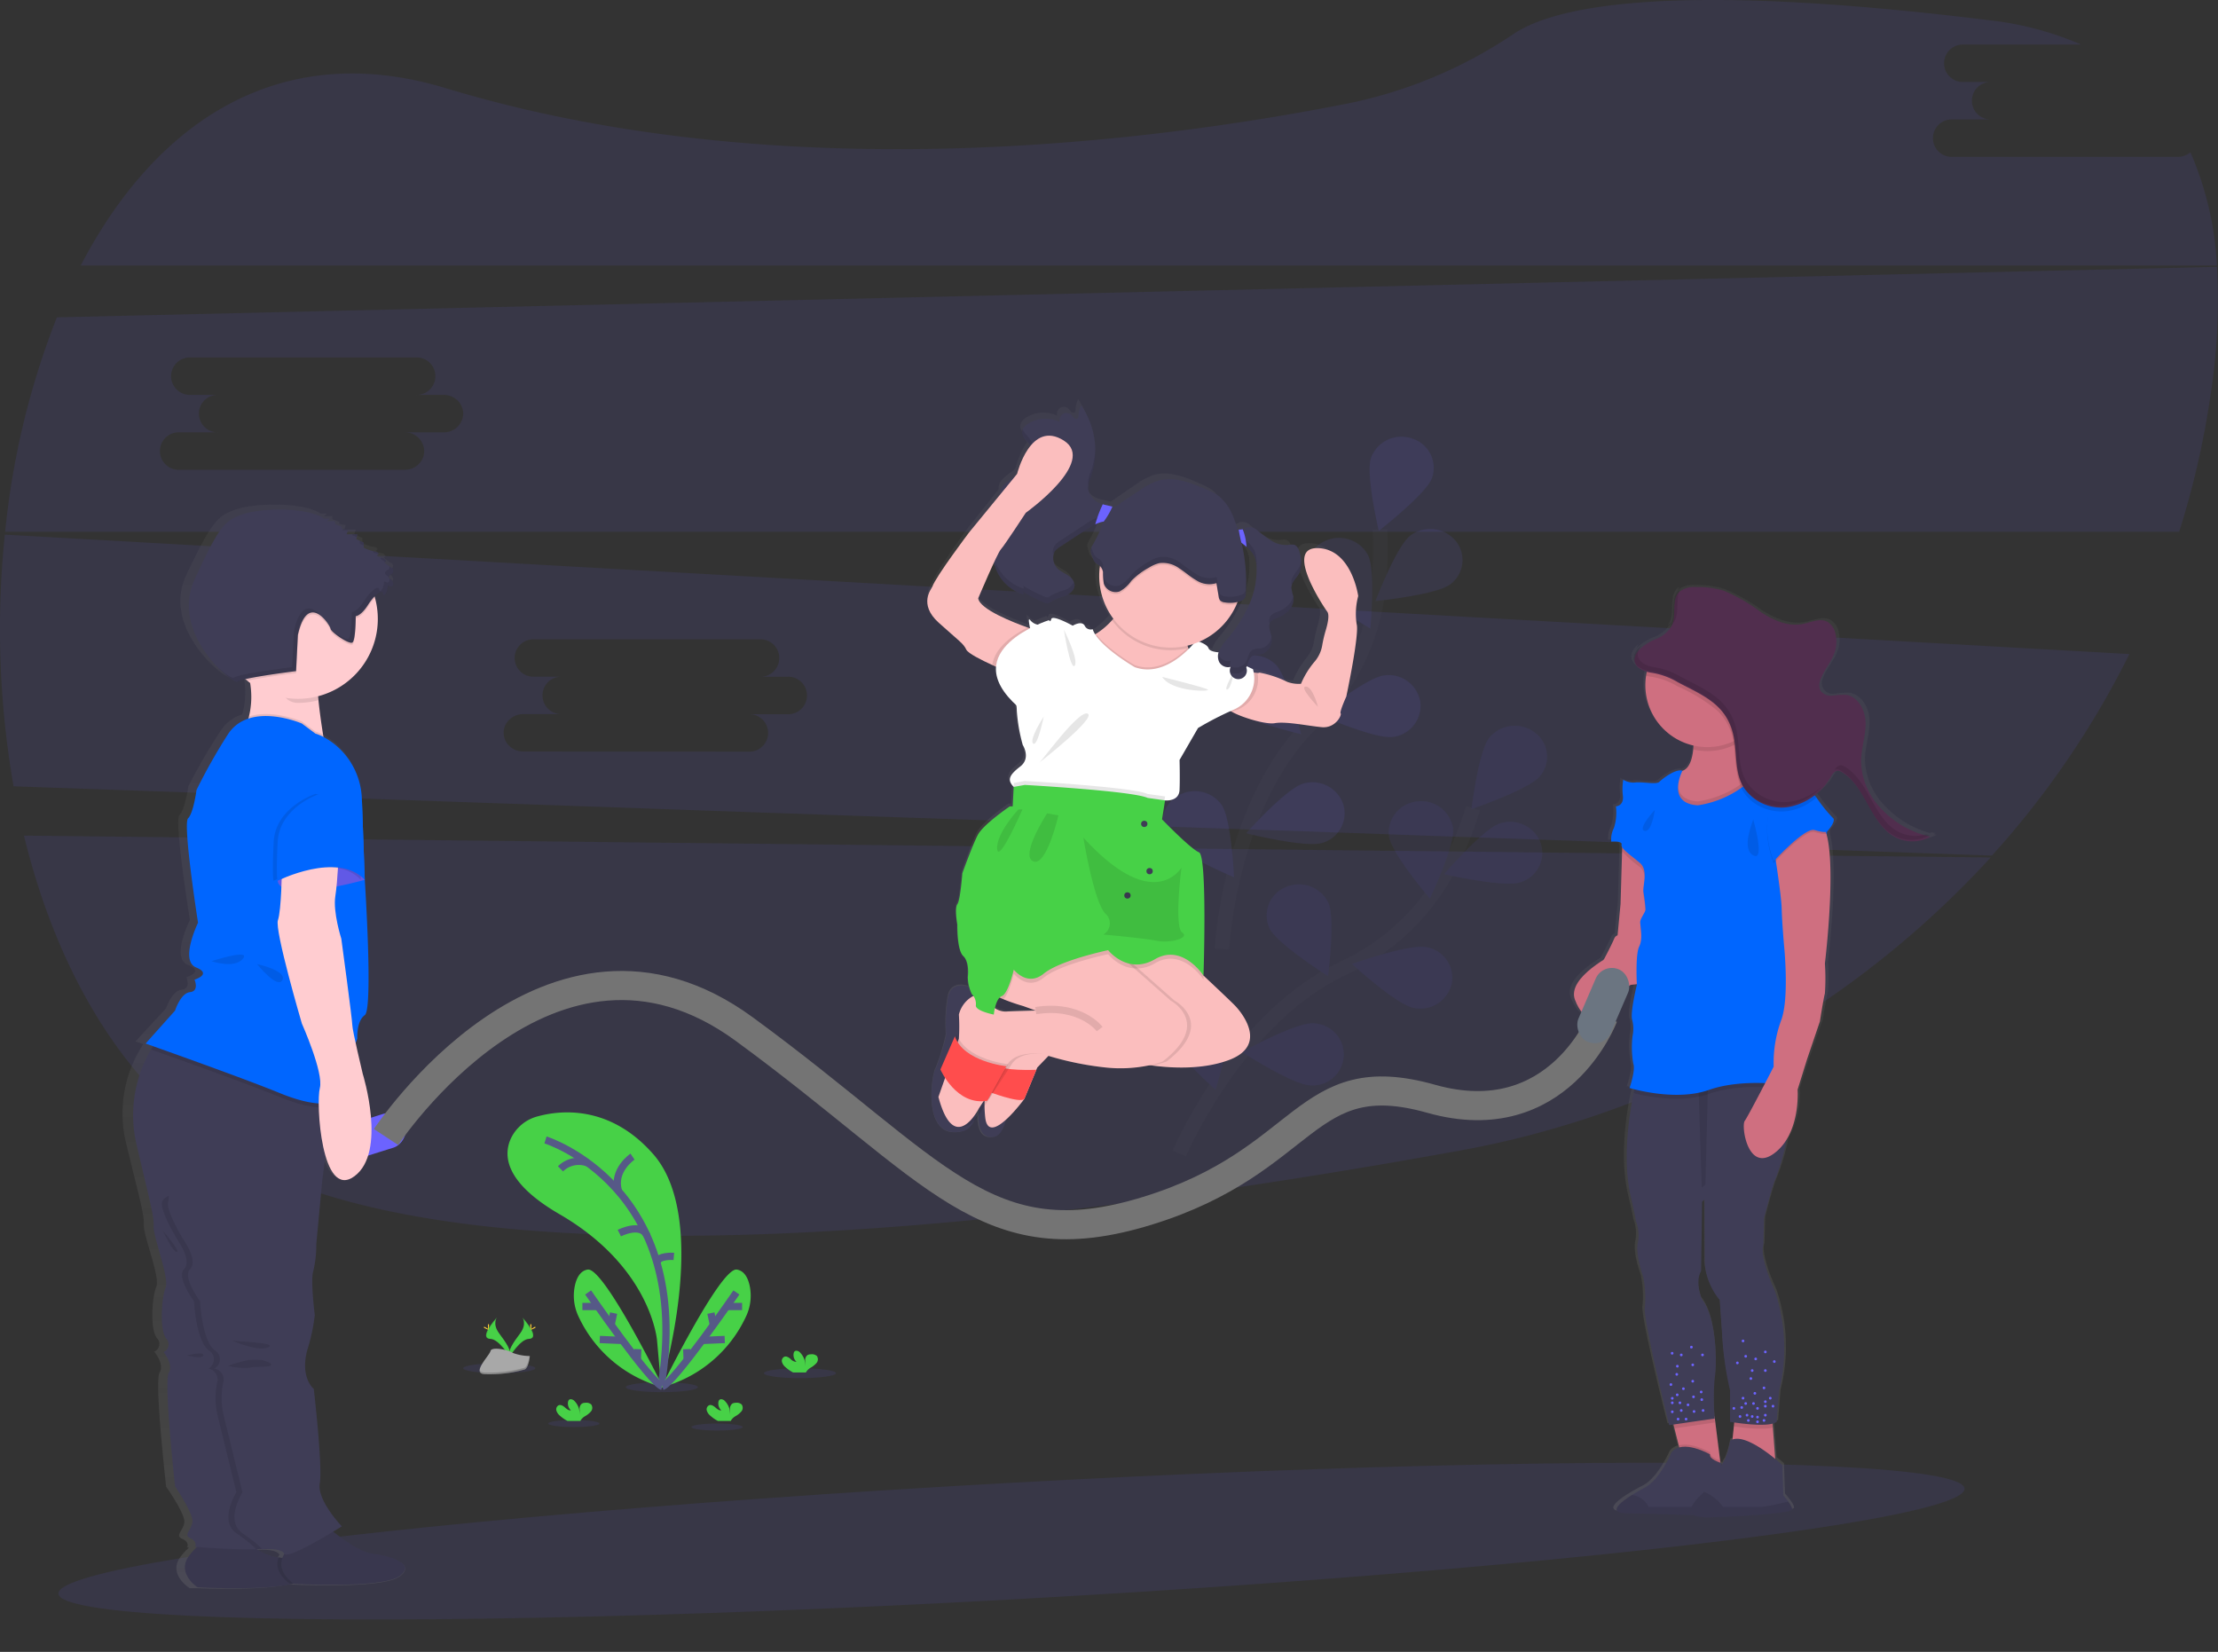 <svg id="Group_138" data-name="Group 138" xmlns="http://www.w3.org/2000/svg" xmlns:xlink="http://www.w3.org/1999/xlink" width="304.962" height="227.117" viewBox="0 0 304.962 227.117">
  <rect x="0" y="0" width="304.962" height="227.117" fill="#333333" stroke="none"/>
  <defs>
    <linearGradient id="linear-gradient" x1="0.5" y1="1" x2="0.5" gradientUnits="objectBoundingBox">
      <stop offset="0" stop-color="gray" stop-opacity="0.251"/>
      <stop offset="0.54" stop-color="gray" stop-opacity="0.122"/>
      <stop offset="1" stop-color="gray" stop-opacity="0.102"/>
    </linearGradient>
    <linearGradient id="linear-gradient-2" x1="0.5" y1="1" x2="0.5" y2="0" xlink:href="#linear-gradient"/>
    <linearGradient id="linear-gradient-3" x1="0.5" y1="1" x2="0.5" y2="0" xlink:href="#linear-gradient"/>
  </defs>
  <ellipse id="Ellipse_112" data-name="Ellipse 112" cx="131.302" cy="8.012" rx="131.302" ry="8.012" transform="matrix(0.998, -0.055, 0.055, 0.998, 7.591, 211.117)" fill="#6c63ff" opacity="0.1"/>
  <path id="Path_588" data-name="Path 588" d="M67.34,437.14c4.827,19.827,15.041,36.963,31.186,45.266,33.55,17.265,109.215,8.361,165.687-1.862a130.551,130.551,0,0,0,73.534-40.4Z" transform="translate(-64.044 -322.248)" fill="#6c63ff" opacity="0.1"/>
  <path id="Path_589" data-name="Path 589" d="M384.084,40.273H353.1a2.576,2.576,0,1,1,0-5.148h5.354a2.576,2.576,0,1,1,0-5.148h-3.825a2.576,2.576,0,1,1,0-5.148H370.8a43.948,43.948,0,0,0-12.63-3.342c-44.077-5.448-59.822-1.845-65.376,1.862a63.159,63.159,0,0,1-22.663,9.55c-27.21,5.4-78.092,11.886-124.207-2.079C123,23.878,105.961,35.608,95.75,55.21H389.466a44.471,44.471,0,0,0-3.641-15.563A2.746,2.746,0,0,1,384.084,40.273Z" transform="translate(-84.653 -18.704)" fill="#6c63ff" opacity="0.1"/>
  <path id="Path_590" data-name="Path 590" d="M244.324,297.02l-.4-.025-4.217-.239L199.3,294.486l-4.366-.247-64.344-3.613-18.034-1.019-2.853-.159-2.534-.143L56,286.43a125.992,125.992,0,0,0,1.2,34.6l43.051,1.513,3.413.124.6.019,20.437.711,1.1.036,2.356.082,20.593.725,2.823.1,9.835.346h.187l1.447.052,4.929.173h0l4.325.151,8.237.288h.173l.733.027.78.027h.17l13.13.461,3.679.132h.154l1.771.06h0l.33.014h.132l1.557.055,4.753.168h0l1.785.063,2.293.08h.085l3.147.113,9.1.321,2.5.085h.275l12.131.426,7.046.247,8.767.31,1.406.049,2.271.08,8.254.288,62.26,2.2a122.607,122.607,0,0,0,18.9-27.71Zm-117.062,19.22a2.73,2.73,0,0,1-1.785-.659h0a2.6,2.6,0,0,1-.566-.684,2.5,2.5,0,0,1-.327-1.23,2.455,2.455,0,0,1,.442-1.406h0a2.852,2.852,0,0,1,.3-.354,2.715,2.715,0,0,1,1.939-.8h5.354a2.578,2.578,0,1,1,0-5.151h-3.825q-.125.006-.25,0a2.57,2.57,0,0,1,.25-5.135h30.983a2.576,2.576,0,1,1,0,5.146H163.6a2.578,2.578,0,1,1,0,5.151h-5.354a2.576,2.576,0,1,1,0,5.146Z" transform="translate(-55.335 -212.919)" fill="#6c63ff" opacity="0.1"/>
  <path id="Path_591" data-name="Path 591" d="M362.034,152.32l-213.718,4.994-23.49.549-59.794,1.4a109.8,109.8,0,0,0-7.111,29.489H356.831a118.183,118.183,0,0,0,4.314-18.795A85.585,85.585,0,0,0,362.034,152.32ZM118.211,175.074h-5.354a2.633,2.633,0,0,1,2.677,2.573v.157a2.559,2.559,0,0,1-1.189,1.985,2.746,2.746,0,0,1-1.483.434H81.879a2.576,2.576,0,1,1,0-5.148h5.357a2.576,2.576,0,1,1,0-5.148H83.412a2.576,2.576,0,1,1,0-5.148h30.983a2.576,2.576,0,1,1,0,5.148h3.825a2.713,2.713,0,0,1,1.271.313,2.562,2.562,0,0,1,1.406,2.26,2.636,2.636,0,0,1-2.677,2.576Z" transform="translate(-57.21 -115.632)" fill="#6c63ff" opacity="0.1"/>
  <g id="Group_133" data-name="Group 133" transform="translate(160.219 99.785)" opacity="0.1">
    <path id="Path_592" data-name="Path 592" d="M645.86,470.848s7.839-18.569,22.477-25.459a31.07,31.07,0,0,0,14.338-13.38,50.065,50.065,0,0,0,3.586-8.679" transform="translate(-643.935 -412.015)" fill="none" stroke="#535461" stroke-miterlimit="10" stroke-width="2"/>
    <path id="Path_593" data-name="Path 593" d="M801.623,389.042c-1.524,1.845-9.423,4.536-9.423,4.536s.953-8,2.471-9.846a4.563,4.563,0,0,1,6.238-.684,4.154,4.154,0,0,1,.714,5.994Z" transform="translate(-750.094 -382.12)" fill="#6c63ff"/>
    <path id="Path_594" data-name="Path 594" d="M788.975,438.557c-2.323.749-10.475-1.118-10.475-1.118s5.324-6.219,7.647-6.971a4.481,4.481,0,0,1,5.62,2.685,4.228,4.228,0,0,1-2.792,5.4Z" transform="translate(-740.155 -417.031)" fill="#6c63ff"/>
    <path id="Path_595" data-name="Path 595" d="M740.8,501.193c-2.4-.478-8.457-6.041-8.457-6.041s7.869-2.792,10.264-2.3a4.269,4.269,0,0,1,3.441,5.044A4.437,4.437,0,0,1,740.8,501.193Z" transform="translate(-706.67 -462.404)" fill="#6c63ff"/>
    <path id="Path_596" data-name="Path 596" d="M686.679,539.665c-2.449-.082-9.4-4.585-9.4-4.585s7.26-4.025,9.709-3.943a4.27,4.27,0,1,1-.31,8.528Z" transform="translate(-666.728 -490.22)" fill="#6c63ff"/>
    <path id="Path_597" data-name="Path 597" d="M750.773,424.735c.313,2.337,5.62,8.569,5.62,8.569s3.5-7.323,3.182-9.659a4.41,4.41,0,0,0-4.97-3.688A4.3,4.3,0,0,0,750.773,424.735Z" transform="translate(-720.014 -409.543)" fill="#6c63ff"/>
    <path id="Path_598" data-name="Path 598" d="M690.038,467.59c1.027,2.139,8.031,6.56,8.031,6.56s1.057-7.993.03-10.132a4.517,4.517,0,0,0-5.887-2.076,4.2,4.2,0,0,0-2.175,5.648Z" transform="translate(-675.697 -439.734)" fill="#6c63ff"/>
    <path id="Path_599" data-name="Path 599" d="M638.992,521.857c.634,2.276,6.763,7.77,6.763,7.77s2.447-7.7,1.81-9.981a4.465,4.465,0,0,0-5.437-3.02,4.25,4.25,0,0,0-3.136,5.231Z" transform="translate(-638.85 -479.589)" fill="#6c63ff"/>
    <path id="Path_600" data-name="Path 600" d="M801.623,389.042c-1.524,1.845-9.423,4.536-9.423,4.536s.953-8,2.471-9.846a4.563,4.563,0,0,1,6.238-.684,4.154,4.154,0,0,1,.714,5.994Z" transform="translate(-750.094 -382.12)" opacity="0.25"/>
    <path id="Path_601" data-name="Path 601" d="M788.975,438.557c-2.323.749-10.475-1.118-10.475-1.118s5.324-6.219,7.647-6.971a4.481,4.481,0,0,1,5.62,2.685,4.228,4.228,0,0,1-2.792,5.4Z" transform="translate(-740.155 -417.031)" opacity="0.25"/>
    <path id="Path_602" data-name="Path 602" d="M740.8,501.193c-2.4-.478-8.457-6.041-8.457-6.041s7.869-2.792,10.264-2.3a4.269,4.269,0,0,1,3.441,5.044A4.437,4.437,0,0,1,740.8,501.193Z" transform="translate(-706.67 -462.404)" opacity="0.25"/>
    <path id="Path_603" data-name="Path 603" d="M686.679,539.665c-2.449-.082-9.4-4.585-9.4-4.585s7.26-4.025,9.709-3.943a4.27,4.27,0,1,1-.31,8.528Z" transform="translate(-666.728 -490.22)" opacity="0.25"/>
    <path id="Path_604" data-name="Path 604" d="M750.773,424.735c.313,2.337,5.62,8.569,5.62,8.569s3.5-7.323,3.182-9.659a4.41,4.41,0,0,0-4.97-3.688A4.3,4.3,0,0,0,750.773,424.735Z" transform="translate(-720.014 -409.543)" opacity="0.25"/>
    <path id="Path_605" data-name="Path 605" d="M690.038,467.59c1.027,2.139,8.031,6.56,8.031,6.56s1.057-7.993.03-10.132a4.517,4.517,0,0,0-5.887-2.076,4.2,4.2,0,0,0-2.175,5.648Z" transform="translate(-675.697 -439.734)" opacity="0.25"/>
    <path id="Path_606" data-name="Path 606" d="M638.992,521.857c.634,2.276,6.763,7.77,6.763,7.77s2.447-7.7,1.81-9.981a4.465,4.465,0,0,0-5.437-3.02,4.25,4.25,0,0,0-3.136,5.231Z" transform="translate(-638.85 -479.589)" opacity="0.25"/>
  </g>
  <g id="Group_134" data-name="Group 134" transform="translate(159.85 60.048)" opacity="0.1">
    <path id="Path_607" data-name="Path 607" d="M667.23,341.523s.988-20.019,12.422-31.183a29.952,29.952,0,0,0,8.91-17.194,49.26,49.26,0,0,0,.4-9.336" transform="translate(-659.069 -271.067)" fill="none" stroke="#535461" stroke-miterlimit="10" stroke-width="2"/>
    <path id="Path_608" data-name="Path 608" d="M749.764,243.056c-.8,2.224-7.328,7.282-7.328,7.282s-1.856-7.831-1.06-10.069a4.47,4.47,0,0,1,5.648-2.63,4.229,4.229,0,0,1,2.74,5.417Z" transform="translate(-712.712 -237.399)" fill="#6c63ff"/>
    <path id="Path_609" data-name="Path 609" d="M754.356,291.2c-1.922,1.45-10.266,2.287-10.266,2.287s2.875-7.567,4.808-9.014a4.558,4.558,0,0,1,6.23.741,4.154,4.154,0,0,1-.772,5.986Z" transform="translate(-714.826 -270.891)" fill="#6c63ff"/>
    <path id="Path_610" data-name="Path 610" d="M726.1,365.268c-2.43.313-10.066-3.02-10.066-3.02s6.458-5.137,8.885-5.448a4.411,4.411,0,0,1,4.989,3.66A4.317,4.317,0,0,1,726.1,365.268Z" transform="translate(-694.47 -323.988)" fill="#6c63ff"/>
    <path id="Path_611" data-name="Path 611" d="M689.758,418.777c-2.339.7-10.448-1.332-10.448-1.332s5.461-6.109,7.8-6.812a4.474,4.474,0,0,1,5.56,2.8,4.24,4.24,0,0,1-2.913,5.346Z" transform="translate(-667.833 -362.926)" fill="#6c63ff"/>
    <path id="Path_612" data-name="Path 612" d="M710.225,294.216c1.1,2.1,8.259,6.29,8.259,6.29s.771-8.02-.329-10.126a4.522,4.522,0,0,0-5.958-1.892,4.187,4.187,0,0,0-1.972,5.728Z" transform="translate(-689.919 -274.126)" fill="#6c63ff"/>
    <path id="Path_613" data-name="Path 613" d="M667.69,354.023c1.705,1.691,9.838,3.627,9.838,3.627s-1.76-7.875-3.465-9.566a4.566,4.566,0,0,0-6.277-.093,4.149,4.149,0,0,0-.1,6.032Z" transform="translate(-658.494 -316.752)" fill="#6c63ff"/>
    <path id="Path_614" data-name="Path 614" d="M638.272,421.522c1.373,1.944,9.061,5.176,9.061,5.176s-.354-8.048-1.727-9.994a4.555,4.555,0,0,0-6.17-1.1,4.165,4.165,0,0,0-1.164,5.917Z" transform="translate(-637.509 -366.129)" fill="#6c63ff"/>
  </g>
  <ellipse id="Ellipse_113" data-name="Ellipse 113" cx="4.956" cy="0.681" rx="4.956" ry="0.681" transform="translate(105.032 188.121)" fill="#6c63ff" opacity="0.1"/>
  <ellipse id="Ellipse_114" data-name="Ellipse 114" cx="4.956" cy="0.681" rx="4.956" ry="0.681" transform="translate(86.048 190.046)" fill="#6c63ff" opacity="0.1"/>
  <ellipse id="Ellipse_115" data-name="Ellipse 115" cx="4.956" cy="0.681" rx="4.956" ry="0.681" transform="translate(63.686 187.44)" fill="#6c63ff" opacity="0.1"/>
  <ellipse id="Ellipse_116" data-name="Ellipse 116" cx="3.523" cy="0.483" rx="3.523" ry="0.483" transform="translate(95.078 195.724)" fill="#6c63ff" opacity="0.1"/>
  <ellipse id="Ellipse_117" data-name="Ellipse 117" cx="3.523" cy="0.483" rx="3.523" ry="0.483" transform="translate(75.375 195.241)" fill="#6c63ff" opacity="0.1"/>
  <path id="Path_615" data-name="Path 615" d="M330.607,613.353s6.949-22.79-1.1-31.911c-6.013-6.826-12.839-6.01-15.9-5.165a5.637,5.637,0,0,0-3.646,3.02c-1.068,2.307-.876,6.041,6.667,10.417,12.63,7.312,13.419,17.345,13.419,17.345Z" transform="translate(-239.71 -422.779)" fill="#47d147"/>
  <path id="Path_616" data-name="Path 616" d="M328.49,589.51s20.489,6.406,15.9,33.844" transform="translate(-253.488 -432.781)" fill="none" stroke="#565987" stroke-miterlimit="10" stroke-width="1"/>
  <path id="Path_617" data-name="Path 617" d="M366.526,597.87s-2.82,1.9-1.922,4.758" transform="translate(-279.558 -438.845)" fill="none" stroke="#565987" stroke-miterlimit="10" stroke-width="1"/>
  <path id="Path_618" data-name="Path 618" d="M336,601.154a3.554,3.554,0,0,1,3.822-.785" transform="translate(-258.936 -440.446)" fill="none" stroke="#565987" stroke-miterlimit="10" stroke-width="1"/>
  <path id="Path_619" data-name="Path 619" d="M365.47,634.633s3.02-1.538,3.811.387" transform="translate(-280.315 -465.092)" fill="none" stroke="#565987" stroke-miterlimit="10" stroke-width="1"/>
  <path id="Path_620" data-name="Path 620" d="M386.645,647.81s-2.274-.181-2.315.906" transform="translate(-293.996 -475.065)" fill="none" stroke="#565987" stroke-miterlimit="10" stroke-width="1"/>
  <path id="Path_621" data-name="Path 621" d="M354.957,670.615s-8.138-16.56-10.376-16.2c-1.06.173-1.551,1.216-1.771,2.268a6.669,6.669,0,0,0,.442,4.031A17.892,17.892,0,0,0,354.957,670.615Z" transform="translate(-263.78 -479.86)" fill="#47d147"/>
  <path id="Path_622" data-name="Path 622" d="M349.83,665.89s8.559,12.386,10.206,12.935" transform="translate(-268.969 -488.189)" fill="none" stroke="#565987" stroke-miterlimit="10" stroke-width="1"/>
  <line id="Line_11" data-name="Line 11" x2="1.993" transform="translate(80.076 179.634)" fill="none" stroke="#565987" stroke-miterlimit="10" stroke-width="1"/>
  <line id="Line_12" data-name="Line 12" x2="3.127" y2="0.135" transform="translate(82.465 184.167)" fill="none" stroke="#565987" stroke-miterlimit="10" stroke-width="1"/>
  <line id="Line_13" data-name="Line 13" x1="0.34" y2="1.628" transform="translate(84.027 180.54)" fill="none" stroke="#565987" stroke-miterlimit="10" stroke-width="1"/>
  <line id="Line_14" data-name="Line 14" x1="0.06" y2="1.48" transform="translate(87.632 185.496)" fill="none" stroke="#565987" stroke-miterlimit="10" stroke-width="1"/>
  <path id="Path_623" data-name="Path 623" d="M386.52,670.615s8.141-16.56,10.379-16.2c1.06.173,1.551,1.216,1.771,2.268a6.669,6.669,0,0,1-.442,4.031A17.841,17.841,0,0,1,386.52,670.615Z" transform="translate(-295.585 -479.86)" fill="#47d147"/>
  <path id="Path_624" data-name="Path 624" d="M397.184,665.89S388.647,678.276,387,678.825" transform="translate(-295.933 -488.189)" fill="none" stroke="#565987" stroke-miterlimit="10" stroke-width="1"/>
  <line id="Line_15" data-name="Line 15" x1="1.993" transform="translate(100.043 179.634)" fill="none" stroke="#565987" stroke-miterlimit="10" stroke-width="1"/>
  <line id="Line_16" data-name="Line 16" x1="3.125" y2="0.135" transform="translate(96.523 184.167)" fill="none" stroke="#565987" stroke-miterlimit="10" stroke-width="1"/>
  <line id="Line_17" data-name="Line 17" x2="0.338" y2="1.628" transform="translate(97.747 180.54)" fill="none" stroke="#565987" stroke-miterlimit="10" stroke-width="1"/>
  <line id="Line_18" data-name="Line 18" x2="0.06" y2="1.48" transform="translate(94.422 185.496)" fill="none" stroke="#565987" stroke-miterlimit="10" stroke-width="1"/>
  <path id="Path_625" data-name="Path 625" d="M334.34,721.6a1.421,1.421,0,0,1-.464-.7.618.618,0,0,1,.324-.711c.3-.115.615.091.857.3s.516.445.824.4a1.271,1.271,0,0,1-.393-1.186.5.5,0,0,1,.11-.239c.165-.178.464-.1.662.039a2.461,2.461,0,0,1,.807,2.062,3.812,3.812,0,0,0,0-.849.87.87,0,0,1,.321-.752.947.947,0,0,1,.486-.115,1.008,1.008,0,0,1,.791.225.788.788,0,0,1-.03.969,3.078,3.078,0,0,1-.824.656,1.8,1.8,0,0,0-.585.549.4.4,0,0,0-.044.1h-1.771A5.014,5.014,0,0,1,334.34,721.6Z" transform="translate(-257.381 -526.978)" fill="#47d147"/>
  <path id="Path_626" data-name="Path 626" d="M447.31,697.311a1.423,1.423,0,0,1-.464-.7.618.618,0,0,1,.324-.711c.3-.115.615.09.857.3a1.139,1.139,0,0,0,.824.4,1.266,1.266,0,0,1-.393-1.186.5.5,0,0,1,.11-.239c.165-.178.464-.1.662.039a2.462,2.462,0,0,1,.807,2.062,3.807,3.807,0,0,0,0-.849.873.873,0,0,1,.318-.752.958.958,0,0,1,.489-.115,1.01,1.01,0,0,1,.791.225.785.785,0,0,1-.033.969,3.016,3.016,0,0,1-.824.656,1.766,1.766,0,0,0-.582.549.4.4,0,0,0-.044.1h-1.771A4.94,4.94,0,0,1,447.31,697.311Z" transform="translate(-339.332 -509.357)" fill="#47d147"/>
  <path id="Path_627" data-name="Path 627" d="M409.66,721.6a1.421,1.421,0,0,1-.464-.7.618.618,0,0,1,.324-.711c.3-.115.615.091.857.3s.516.445.824.4a1.266,1.266,0,0,1-.393-1.186.5.5,0,0,1,.11-.239c.165-.178.464-.1.662.039a2.461,2.461,0,0,1,.807,2.062,3.8,3.8,0,0,0,0-.849.873.873,0,0,1,.319-.752.954.954,0,0,1,.489-.115,1.01,1.01,0,0,1,.791.225.785.785,0,0,1-.033.969,3.021,3.021,0,0,1-.824.656,1.764,1.764,0,0,0-.582.549.4.4,0,0,0-.044.1h-1.771A4.936,4.936,0,0,1,409.66,721.6Z" transform="translate(-312.02 -526.978)" fill="#47d147"/>
  <path id="Path_628" data-name="Path 628" d="M300.219,678.42s-.664.868.307,2.178,1.771,2.419,1.447,3.234c0,0-1.463-2.433-2.658-2.471S298.909,679.884,300.219,678.42Z" transform="translate(-231.898 -497.278)" fill="#47d147"/>
  <path id="Path_629" data-name="Path 629" d="M300.219,678.42a1.031,1.031,0,0,0-.135.275c-1.164,1.373-1.782,2.641-.664,2.672,1.041.03,2.29,1.892,2.589,2.364a.294.294,0,0,1-.036.1c-.014.033-1.463-2.433-2.658-2.471S298.909,679.884,300.219,678.42Z" transform="translate(-231.898 -497.278)" opacity="0.1"/>
  <path id="Path_630" data-name="Path 630" d="M299.67,681.931c0,.3.033.549.074.549s.077-.247.077-.549-.041-.162-.085-.162S299.67,681.623,299.67,681.931Z" transform="translate(-232.582 -499.683)" fill="#ffd037"/>
  <path id="Path_631" data-name="Path 631" d="M297.689,683.227c.275.146.5.233.524.2s-.181-.184-.45-.329-.162-.041-.184,0S297.422,683.078,297.689,683.227Z" transform="translate(-231.026 -500.613)" fill="#ffd037"/>
  <path id="Path_632" data-name="Path 632" d="M312.111,678.42s.662.868-.308,2.178-1.771,2.419-1.447,3.234c0,0,1.463-2.433,2.655-2.471S313.421,679.884,312.111,678.42Z" transform="translate(-240.281 -497.278)" fill="#47d147"/>
  <path id="Path_633" data-name="Path 633" d="M312.21,678.42a1.14,1.14,0,0,1,.135.275c1.161,1.373,1.782,2.641.664,2.672-1.041.03-2.29,1.892-2.589,2.364a.292.292,0,0,0,.036.1c.014.033,1.463-2.433,2.655-2.471S313.52,679.884,312.21,678.42Z" transform="translate(-240.38 -497.278)" opacity="0.1"/>
  <path id="Path_634" data-name="Path 634" d="M321.024,681.931c0,.3-.033.549-.077.549s-.077-.247-.077-.549.044-.162.085-.162S321.024,681.623,321.024,681.931Z" transform="translate(-247.961 -499.683)" fill="#ffd037"/>
  <path id="Path_635" data-name="Path 635" d="M321.618,683.227c-.275.146-.5.233-.522.2s.181-.184.45-.329.162-.041.181,0S321.893,683.078,321.618,683.227Z" transform="translate(-248.124 -500.613)" fill="#ffd037"/>
  <path id="Path_636" data-name="Path 636" d="M302.41,695.072a6.813,6.813,0,0,1-2.416-.456c-.56-.4-2.856-.873-2.993-.233s-2.792,3.177-.695,3.193a17.736,17.736,0,0,0,5.428-.667C302.292,696.568,302.41,695.072,302.41,695.072Z" transform="translate(-229.558 -508.631)" fill="#a8a8a8"/>
  <path id="Path_637" data-name="Path 637" d="M296.263,699.964a17.734,17.734,0,0,0,5.428-.667c.426-.258.6-1.189.654-1.617h.06s-.118,1.5-.675,1.837a17.751,17.751,0,0,1-5.428.667c-.607,0-.824-.22-.8-.549C295.582,699.849,295.813,699.964,296.263,699.964Z" transform="translate(-229.554 -511.25)" opacity="0.2"/>
  <rect id="Rectangle_77" data-name="Rectangle 77" width="4.852" height="10.843" rx="2.426" transform="matrix(0.3, 0.954, -0.954, 0.3, 54.974, 152.43)" fill="#6c63ff"/>
  <path id="Path_638" data-name="Path 638" d="M577.675,245.086s-.851-6.51-5.423-6.648.717,8.075,1.255,8.817c.316.431.063,1.631-.2,2.556a19.008,19.008,0,0,0-.47,2.024,4.726,4.726,0,0,1-1.032,2.342,11.71,11.71,0,0,0-1.84,3.081,4.337,4.337,0,0,1-1.837-.275,14.132,14.132,0,0,0-3.764-1.293c-.03.038-.115.055-.233.052a3.781,3.781,0,0,1-.549-.069c-.025-.154-.052-.308-.091-.467,0,0-.387-.167-.824-.4v-.027h0c.1-.258.167-.535.275-.788v-.022h0a1.221,1.221,0,0,1,.349-.494c.42-.338,1.027-.222,1.535-.39a1.748,1.748,0,0,0,.168-.066l.061-.036.093-.052.066-.047.074-.055.066-.058a.7.7,0,0,1,.063-.06l.058-.069.058-.066.052-.074c.017-.025.036-.047.049-.071s.033-.052.047-.08l.044-.08.041-.082.036-.085a.89.89,0,0,0,.036-.088.3.3,0,0,1,.03-.088c.011-.03.016-.06.027-.091s0-.058.022-.091a.908.908,0,0,0,.022-.093l.017-.091a.248.248,0,0,1,.014-.1c.014-.033,0-.058,0-.085v-.107a.735.735,0,0,1,0-.077v-.335a2.8,2.8,0,0,0-.052-.335,3.154,3.154,0,0,1-.2-1.631.438.438,0,0,1,.022-.055.887.887,0,0,1,.082-.156,1.13,1.13,0,0,1,.456-.376c.159-.082.335-.145.5-.214a3.845,3.845,0,0,0,1.587-1.1h0a2.536,2.536,0,0,0,.549-1.241,1.984,1.984,0,0,0,0-.623v-.058h0a5.813,5.813,0,0,1-.247-1.1,1.4,1.4,0,0,1,.063-.431q.033-.1.074-.2l.022-.047c.03-.063.063-.126.1-.187a.205.205,0,0,0,.019-.033l.107-.17.025-.036c.038-.06.082-.121.123-.181.1-.146.209-.288.308-.437h0c.047-.069.091-.14.132-.211h0c.041-.074.08-.146.115-.22v-.036a2.456,2.456,0,0,0,.091-.236l.025-.08c.025-.091.047-.178.063-.275a.539.539,0,0,1,0-.066c0-.082.022-.165.027-.247a.416.416,0,0,1,0-.06v-.291a.664.664,0,0,0,0-.071,1.491,1.491,0,0,0-.019-.291,7.476,7.476,0,0,0-.181-1.024c-.118-.491-.327-1.054-.8-1.186a1.967,1.967,0,0,0-.747.033,3.586,3.586,0,0,1-2.219-.563,17.84,17.84,0,0,1-1.881-1.406,1.652,1.652,0,0,0-1.433-.489,3.835,3.835,0,0,0-.508.258.572.572,0,0,1-.11.033,2.623,2.623,0,0,1-.527.044h-.049c-.151-.483-.313-.961-.494-1.433a7.274,7.274,0,0,0-2.034-3.2,8.2,8.2,0,0,0-1.878-1.024c-2.013-.879-4.226-1.771-6.315-1.142a9.414,9.414,0,0,0-2.551,1.373l-3.374,2.3-.253-.077c-.494-.143-1-.228-1.3-.327l-.052-.016a2.653,2.653,0,0,1-1.922-2.175,2.344,2.344,0,0,1,.047-.481,7.73,7.73,0,0,1,.31-.975c.069-.187.127-.376.184-.566l.055-.2c.033-.121.063-.242.093-.362l.058-.275c.022-.1.038-.195.058-.294s.038-.209.052-.313a.342.342,0,0,1,.022-.146c.041-.3.071-.6.088-.9h0a4.675,4.675,0,0,1,.017-.481v-.555h0a11.275,11.275,0,0,0-1.895-5.958,3.569,3.569,0,0,0-.371,1.463.549.549,0,0,1-.055.275.357.357,0,0,1-.513.022,5,5,0,0,1-.384-.445.945.945,0,0,0-1.145-.137,1.038,1.038,0,0,0-.42,1.112,4.319,4.319,0,0,0-4.313.275,1.6,1.6,0,0,0-.744.945h0a1.1,1.1,0,0,0,.129.766c.233.456.686.868.983,1.334a11.493,11.493,0,0,0-1.8,3.877l-.242.3a8.483,8.483,0,0,0-1.549,1.227,1.644,1.644,0,0,0-.516,1.373l-4.19,5.258s-4.484,6.115-4.942,7.5c-.093.275-1.922,2.4.848,4.984s3.317,2.861,3.72,3.74c.236.513,2.043,1.45,3.506,2.139l.511.239c-.118,1.521.591,3.295,2.729,5.338a3.66,3.66,0,0,1,.063.733,24.211,24.211,0,0,0,.807,4.778s1.142,1.8-.335,2.976-1.81,1.856-.9,2.812l.027.027-.135,2.7h-.4s-3.57,2.49-4.311,3.946-2.081,5.338-2.081,5.338-.275,3.737-.673,4.292,0,2.839,0,2.839-.069,3.531.8,4.363.607,2.908.607,2.908a9.832,9.832,0,0,0,.154,1.343c-.936-.275-2.592-.456-2.878,1.705a23.075,23.075,0,0,0-.2,4.942,27.583,27.583,0,0,1-1.411,4.668c-.6,1.035-1.883,10.225,3.8,8.655a2.44,2.44,0,0,0,1.373-1.411,6.432,6.432,0,0,0,.59-.736c-.022,1.793.472,3.309,2.221,2.938,0,0,1.005-.222,1.458-2.337a21.8,21.8,0,0,0,2.471-2.886l1.623-4.047h0l.123-.31,1.51-1.62a40.771,40.771,0,0,0,7.688,1.614,18.925,18.925,0,0,0,2.306.1,17.768,17.768,0,0,0,3.981-.376c2.449.34,6.722.621,10.313-.766,5.376-2.076,1.68-6.647.739-7.617s-3.913-3.844-4.151-4.069v-.017s.549-16.617-.607-17.1-4.973-4.572-4.973-4.572l.4-2.63s1.881.209,1.949-1.455,0-4.154,0-4.154l2.471-4.432s2.993-1.776,4.352-2.378c.071.047.148.1.233.143,1.477.846,4.64,1.774,5.744,1.565,1.48-.275,4.437.371,6.315.549s2.746-1.705,2.554-1.922.763-2.337.763-2.337,1.793-8.679,1.389-10.063A9.446,9.446,0,0,1,577.675,245.086Zm-48.281,55.689c.157.077.319.151.486.225a26.233,26.233,0,0,0,2.7.955l1.68.623s-2.531.06-3.794.124a3.726,3.726,0,0,1-1.631-.755A2.8,2.8,0,0,1,529.393,300.775Zm25.39-48.49c-.03-.082-.057-.17-.082-.258.231-.058.456-.124.681-.2-.151.173-.335.379-.549.6C554.816,252.382,554.8,252.335,554.783,252.285ZM526.5,245.421s1.2-2.957,2.122-4.984q.055.244.124.486c-.038,0-.033-.044.126.371v.022a6.077,6.077,0,0,0,2.526,3.02,5.606,5.606,0,0,0,1.2.549v-.041a.4.4,0,0,0,0-.08.256.256,0,0,0,0-.049.324.324,0,0,0,0-.077l-.016-.038a.406.406,0,0,0-.041-.077l-.025-.027a.193.193,0,0,0-.038-.044c.187.118.376.231.565.346.041.022.08.049.121.074.195.113.39.22.588.327l.143.082c.233.124.472.244.711.36l.036.016.3.137.467.211a.823.823,0,0,0,.489.1.781.781,0,0,0,.3-.159l.09-.069a8.693,8.693,0,0,1,1.941-.8,1.787,1.787,0,0,0,1.252-1.565,1.662,1.662,0,0,0-.719-1.164c-.371-.275-.8-.478-1.175-.752a2.292,2.292,0,0,1-.958-2.265,1.432,1.432,0,0,1,.06-.173l.017-.041q.033-.069.074-.14c0-.014.017-.03.028-.047a1.81,1.81,0,0,1,.313-.349,5.211,5.211,0,0,1,.489-.362l3.311-2.232c.25-.17.5-.338.758-.494h0a7.463,7.463,0,0,1,.684-.373c.069-.03.137-.063.209-.091l.137-.058c.123-.047.247-.091.376-.129.069-.016.162-.033.275-.049a17.957,17.957,0,0,1-1.414,3.182,2.472,2.472,0,0,0-.258.568.705.705,0,0,0-.03.17,1.7,1.7,0,0,0,.154.714,2.129,2.129,0,0,0,.711,1.208c.115.082.222.159.316.239a1.914,1.914,0,0,1-.036.247,10.684,10.684,0,0,0-.071,1.227,10.131,10.131,0,0,0,1.922,5.956l-.11.124a10.059,10.059,0,0,1-2.023,1.8c-.088.055-.176.107-.275.157a3.1,3.1,0,0,1-.321-.7.862.862,0,0,1-1.1-.483c-.39-.763-1.6,0-1.6,0s-2.746-1.592-2.888-.9a.69.69,0,0,1-.157.291l-.162-.154s-.632.209-1.518.615a1.7,1.7,0,0,1-.988-.615c-.275-.357-.2.17-.03,1.12l-.022.014-.321-.118c-1.9-.7-6.411-2.51-6.623-4.036Zm31,6.908c-.123-.387-.722-.689-1.17-.868a9.885,9.885,0,0,0,4.989-5.258c.041-.1.08-.206.118-.31.08-.019.159-.033.236-.058a1.161,1.161,0,0,0,.785-.577,1.292,1.292,0,0,0,.08-.437c.022-.332.036-.664.044-1v-.047a24.7,24.7,0,0,0-.607-6.06l.3.244h0c.115.1.231.192.343.291a2.348,2.348,0,0,1,.275.275l.044.044c.088.088.173.178.253.275a.324.324,0,0,1,.027.036,3.26,3.26,0,0,1,.2.275l.069.107a2.434,2.434,0,0,1,.148.275l.027.055a2.677,2.677,0,0,1,.11.3l.025.069c.025.088.044.176.063.275a.63.63,0,0,0,.027.121c.017.093.027.189.038.288v.1c0,.091.014.184.019.275s0,.118,0,.176a12.338,12.338,0,0,1-1.126,5.362,20.954,20.954,0,0,1-2.919,4.627,6.156,6.156,0,0,0-.964,1.417,2.9,2.9,0,0,0-.107.3c-.472-.063-1.2-.2-1.323-.593Z" transform="translate(-392.154 -163.75)" fill="url(#linear-gradient)"/>
  <path id="Path_639" data-name="Path 639" d="M687.317,303.6c.412,1.373-1.42,9.975-1.42,9.975s-.961,2.117-.777,2.317-.687,2.076-2.609,1.892-4.942-.824-6.453-.549c-1.128.206-4.357-.714-5.868-1.551-.513-.275-.824-.563-.8-.783.118-.868,3-4.805,3-4.805a8.064,8.064,0,0,0,1.318.236c.121,0,.209-.014.239-.052a14.988,14.988,0,0,1,3.844,1.282,4.63,4.63,0,0,0,1.875.261,11.58,11.58,0,0,1,1.878-3.053,4.634,4.634,0,0,0,1.057-2.323,18.035,18.035,0,0,1,.478-2.007c.275-.917.524-2.106.2-2.534-.549-.733-5.95-8.877-1.282-8.74s5.538,6.59,5.538,6.59A9.456,9.456,0,0,0,687.317,303.6Z" transform="translate(-500.789 -217.804)" fill="#fbbebe"/>
  <path id="Path_640" data-name="Path 640" d="M614.8,331.246l-3.844,1.648-4.462,1.373s-10.228-8.306-7.619-8.924a4.464,4.464,0,0,0,1.285-.549,10.14,10.14,0,0,0,2.068-1.782,18.2,18.2,0,0,0,1.8-2.326s10.091-.48,8.512,1.922c-.615.936-.406,2.457.077,3.965.027.091.058.181.088.275A25.41,25.41,0,0,0,614.8,331.246Z" transform="translate(-449.324 -237.741)" fill="#fbbebe"/>
  <path id="Path_641" data-name="Path 641" d="M550.983,526.221s-1.771-1.647-2.416.89a26.084,26.084,0,0,0-.763,4.16,29.925,29.925,0,0,1-1.494,3.811c-.516.821-2.5,8.457,1.291,7.688,0,0,1.395-.3,1.667-3.517s2.617-12.828,2.617-12.828Z" transform="translate(-410.789 -386.488)" fill="#3f3d56"/>
  <path id="Path_642" data-name="Path 642" d="M581.944,506.7c-3.844,1.439-8.44,1.068-10.87.714-1.049-.151-1.691-.3-1.691-.3l-12.013-1.236-.242.253-1.543,1.606-1.785,4.319s-4.805,6.59-5.354,2.677a16.1,16.1,0,0,1-.1-2.581,71.241,71.241,0,0,1,1.2-9.706L560.458,501l6.864-3.57.074-3.723.016-.914.047-2.3,9.336.892,1.647,3.707.017.016c.242.225,3.317,3.111,4.239,4.034S587.436,504.641,581.944,506.7Z" transform="translate(-412.966 -360.957)" fill="#fbbebe"/>
  <path id="Path_643" data-name="Path 643" d="M556.5,552.613s-4.9.206-5.217-.673l-1.519,3.622s4.462,1.716,5.08,1.063Z" transform="translate(-414.003 -405.527)" fill="#ff4d4d"/>
  <path id="Path_644" data-name="Path 644" d="M527.613,512.66s-3.191-1.579-3.6,1.442a22.266,22.266,0,0,0-.206,4.909,26.77,26.77,0,0,1-1.442,4.632c-.618,1.03-1.922,10.137,3.877,8.581,0,0,2.128-.582,1.785-4.325s1.054-15.17,1.054-15.17Z" transform="translate(-393.712 -376.733)" fill="#3f3d56"/>
  <path id="Path_645" data-name="Path 645" d="M549.216,487.75l9.953,8.786s5.766,3.089-1.1,8.374a17.286,17.286,0,0,1-7.825.824,42.018,42.018,0,0,1-8.649-1.853s-3.569-.549-4.8,1.373-3.981,6.109-3.981,6.109-3.363,6.658-5.56-1.579l2.814-8.031a25.881,25.881,0,0,0,0-3.295c-.137-.618,1.853-3.363,2.883-2.471s2.4,2.128,3.569,2.059,4.119-.137,4.119-.137l-1.716-.618s-4.942-1.373-4.6-2.4,2.746-6.041,2.746-6.041Z" transform="translate(-397.674 -358.962)" opacity="0.1"/>
  <path id="Path_646" data-name="Path 646" d="M556.071,504.911a10.89,10.89,0,0,1-1.741.508,19.275,19.275,0,0,1-6.085.316,42.87,42.87,0,0,1-7.861-1.6c-.505-.154-.788-.253-.788-.253s-3.57-.549-4.805,1.373c-.824,1.266-2.282,3.512-3.19,4.9l-.791,1.208s-3.363,6.658-5.56-1.579l2.814-8.031a25.858,25.858,0,0,0,0-3.295,3.982,3.982,0,0,1,1.694-2.392c.426-.275.857-.368,1.189-.08a13.5,13.5,0,0,0,2.2,1.672,2.631,2.631,0,0,0,1.373.387c1.167-.069,4.119-.137,4.119-.137l-1.716-.618a26.9,26.9,0,0,1-2.746-.947c-1.068-.45-2-.988-1.845-1.455.343-1.03,2.746-6.041,2.746-6.041l12.15-1.1,3.454,3.051,1.48,1.3,5.019,4.432S562.935,499.625,556.071,504.911Z" transform="translate(-396.223 -358.962)" fill="#fbbebe"/>
  <path id="Path_647" data-name="Path 647" d="M582.786,526.849s-2.609-3.5-8.786-2.54" transform="translate(-431.588 -385.361)" fill="none" stroke="#000" stroke-miterlimit="10" stroke-width="1" opacity="0.1"/>
  <path id="Path_648" data-name="Path 648" d="M529.24,536.63l-1.991,4.563s2.2,5.047,6.453,4.292l2.617-4.742S530.41,540.128,529.24,536.63Z" transform="translate(-397.674 -394.42)" opacity="0.1"/>
  <path id="Path_649" data-name="Path 649" d="M528.241,537.63l-1.991,4.563s2.2,5.047,6.453,4.292l2.617-4.742S529.41,541.128,528.241,537.63Z" transform="translate(-396.948 -395.146)" fill="#ff4d4d"/>
  <path id="Path_650" data-name="Path 650" d="M670.966,360.094a4.913,4.913,0,0,0-.824.324c-.513-.275-.824-.563-.8-.783.118-.868,3-4.805,3-4.805a8.049,8.049,0,0,0,1.318.236A4.6,4.6,0,0,1,670.966,360.094Z" transform="translate(-500.752 -262.538)" opacity="0.1"/>
  <path id="Path_651" data-name="Path 651" d="M614.8,343.2l-3.844,1.647-4.462,1.373s-10.228-8.306-7.619-8.924a4.46,4.46,0,0,0,1.285-.549c1.538,2.021,5.168,4.119,5.168,4.119,3.037,1.1,5.8-.906,7.284-2.35A24.84,24.84,0,0,0,614.8,343.2Z" transform="translate(-449.324 -249.422)" opacity="0.1"/>
  <path id="Path_652" data-name="Path 652" d="M591.845,340.718a45.194,45.194,0,0,0-4.942,2.54l-2.54,4.393s.069,2.471,0,4.119-1.991,1.442-1.991,1.442l-.093.038c-.491.206-2.8,1.175-2.8,1.2s-4.728-.48-4.728-.48l-9.267-1.51s-2.952-.137-3.913-1.1l-.027-.027c-.928-.947-.577-1.631.92-2.787s.343-2.952.343-2.952a23.362,23.362,0,0,1-.824-4.736c0-1.785-.892-1.716-.892-1.716s-.618,0,2.128-1.785-.343-10.091.618-8.924,2.746.549,2.883-.137,2.952.892,2.952.892,1.236-.755,1.647,0a.9.9,0,0,0,1.1.48c.686,2.265,5.766,5.217,5.766,5.217,4.53,1.647,8.443-3.638,8.443-3.638s1.51.412,1.716,1.035,1.922.593,1.922.593,2.059.225,2.128.843,2.059,1.442,2.059,1.442A4.661,4.661,0,0,1,591.845,340.718Z" transform="translate(-422.181 -243.162)" fill="#fff"/>
  <path id="Path_653" data-name="Path 653" d="M583.727,411.878l-.093.588c-.491.206-2.8,1.175-2.8,1.2s-4.728-.48-4.728-.48l-9.267-1.51s-2.952-.137-3.913-1.1l-.027-.027.027-.522,1.51-.275s14.827.824,16.886,1.785Z" transform="translate(-423.535 -302.378)" opacity="0.1"/>
  <path id="Path_654" data-name="Path 654" d="M580.35,493.121c0,.341-.016.533-.016.533s-2.883-4.462-6.658-2.265a4.84,4.84,0,0,1-2.891.717,4.577,4.577,0,0,1-1.5-.39,5.908,5.908,0,0,1-2.065-1.562s-6.59,1.373-8.855,3.226-4.119-.549-4.119-.549-.645,2.82-1.45,3.514c-1.068-.45-2-.988-1.845-1.455.343-1.03,2.746-6.041,2.746-6.041l12.15-1.1L569.3,490.8l.047-2.3,9.336.892,1.648,3.707Z" transform="translate(-414.857 -358.962)" opacity="0.1"/>
  <path id="Path_655" data-name="Path 655" d="M543.53,411.75s14.827.824,16.886,1.785l2.4.343-.412,2.608s3.913,4.05,5.08,4.53.618,16.955.618,16.955-2.883-4.462-6.658-2.265-6.453-1.236-6.453-1.236-6.59,1.373-8.855,3.226-4.119-.549-4.119-.549-.755,3.295-1.647,3.638-1.1,2.54-1.1,2.54-2.471-.481-2.471-1.236a1.883,1.883,0,0,0-.549-1.579,5.446,5.446,0,0,1-.549-2.334s.275-2.059-.618-2.883-.824-4.324-.824-4.324-.414-2.265,0-2.814.687-4.256.687-4.256,1.373-3.844,2.128-5.286,4.393-3.913,4.393-3.913h.4l.137-2.677Z" transform="translate(-402.628 -303.829)" fill="#47d147"/>
  <circle id="Ellipse_118" data-name="Ellipse 118" cx="0.434" cy="0.434" r="0.434" transform="translate(156.896 112.841)" fill="#3f3d56"/>
  <circle id="Ellipse_119" data-name="Ellipse 119" cx="0.434" cy="0.434" r="0.434" transform="translate(154.584 122.682)" fill="#3f3d56"/>
  <circle id="Ellipse_120" data-name="Ellipse 120" cx="0.434" cy="0.434" r="0.434" transform="translate(157.629 119.34)" fill="#3f3d56"/>
  <path id="Path_656" data-name="Path 656" d="M557.577,424h.549s-3.295,7.551-3.476,5.445S557.577,424,557.577,424Z" transform="translate(-417.545 -312.716)" opacity="0.1"/>
  <path id="Path_657" data-name="Path 657" d="M573.262,426s-3.753,5.766-1.922,6.59,3.476-6.315,3.476-6.315Z" transform="translate(-429.292 -314.167)" opacity="0.1"/>
  <path id="Path_658" data-name="Path 658" d="M597.83,438.12s1.419,8.753,3.02,10.447a1.767,1.767,0,0,1-.275,2.883s5.629.5,7.414.868,4.53-.412,3.432-1.142-.181-8.512-.091-8.88S607.808,449.045,597.83,438.12Z" transform="translate(-448.874 -322.959)" opacity="0.1"/>
  <path id="Path_659" data-name="Path 659" d="M575.67,382.73c.318-.137,5.445-7.337,6.68-6.757S575.67,382.73,575.67,382.73Z" transform="translate(-432.799 -277.851)" opacity="0.1"/>
  <path id="Path_660" data-name="Path 660" d="M573.848,377.5s-2.059,3.157-1.464,3.707S573.848,377.5,573.848,377.5Z" transform="translate(-430.337 -278.983)" opacity="0.1"/>
  <path id="Path_661" data-name="Path 661" d="M588.07,334s2.087,4.165,1.491,4.942S588.07,334,588.07,334Z" transform="translate(-441.794 -247.427)" opacity="0.1"/>
  <path id="Path_662" data-name="Path 662" d="M670.473,354.83s-.412,2.427-.961,2.518S670.473,354.83,670.473,354.83Z" transform="translate(-500.787 -262.538)" opacity="0.1"/>
  <path id="Path_663" data-name="Path 663" d="M637.33,357.67s5.813,1.422,6.271,1.741S638.565,359.729,637.33,357.67Z" transform="translate(-477.529 -264.598)" opacity="0.1"/>
  <path id="Path_664" data-name="Path 664" d="M710.307,365.291s-.73-2.839-1.691-2.792S710.307,365.291,710.307,365.291Z" transform="translate(-529.089 -268.101)" opacity="0.1"/>
  <path id="Path_665" data-name="Path 665" d="M676.451,288.835c-.357.739-1.134,1.329-1.123,2.15a5.771,5.771,0,0,0,.275,1.134,2.29,2.29,0,0,1-.549,1.845,3.934,3.934,0,0,1-1.628,1.1,2.023,2.023,0,0,0-.977.585c-.36.519-.047,1.211.1,1.826a2.117,2.117,0,0,1-1.123,2.537c-.519.165-1.139.052-1.568.384s-.472,1-.739,1.491a1.172,1.172,0,1,1-2.139-.077,1.406,1.406,0,0,1-1.568-.64,1.872,1.872,0,0,1,.014-1.647,6.17,6.17,0,0,1,.983-1.406,20.715,20.715,0,0,0,2.982-4.585,11.932,11.932,0,0,0,1.151-5.316,4.062,4.062,0,0,0-.31-1.587,3.937,3.937,0,0,0-1.082-1.312c-.228-.2-.47-.384-.706-.574-.165-.132-.329-.275-.486-.4-.214-.19-1.065-.884-1-1.219.038-.192.615-.165,1.118-.17a2.732,2.732,0,0,0,.549-.044.549.549,0,0,0,.113-.033,4.327,4.327,0,0,1,.519-.255,1.722,1.722,0,0,1,1.463.486,18.188,18.188,0,0,0,1.922,1.392,3.756,3.756,0,0,0,2.265.549,2.053,2.053,0,0,1,.763-.033c.486.129.7.686.824,1.175A4.06,4.06,0,0,1,676.451,288.835Z" transform="translate(-497.767 -210.124)" fill="#3f3d56"/>
  <path id="Path_666" data-name="Path 666" d="M567.741,237.7a2.831,2.831,0,0,0-.313.055,5.064,5.064,0,0,0-.846.321,12.388,12.388,0,0,0-1.373.824l-3.383,2.213a2.79,2.79,0,0,0-.824.708,2.052,2.052,0,0,0,.8,2.641c.384.275.824.467,1.2.747a1.647,1.647,0,0,1,.736,1.153c.041.717-.618,1.28-1.279,1.551a9.083,9.083,0,0,0-1.982.8,1.142,1.142,0,0,1-.4.225.868.868,0,0,1-.5-.1,20.747,20.747,0,0,1-2.987-1.54.4.4,0,0,1,.124.431,5.964,5.964,0,0,1-3.408-8.69,17.361,17.361,0,0,0,1.1-1.793,2.2,2.2,0,0,0,0-2.018c-.275-.409-.755-.684-.9-1.153a1.594,1.594,0,0,1,.513-1.414c.794-.824,1.889-1.318,2.765-2.07a2.729,2.729,0,0,0,1.041-3.04c-.4-.824-1.458-1.436-1.28-2.334a1.59,1.59,0,0,1,.761-.947A4.522,4.522,0,0,1,561.7,224a1.013,1.013,0,0,1,.431-1.1.986.986,0,0,1,1.17.135,5.007,5.007,0,0,0,.39.442.376.376,0,0,0,.524-.022.517.517,0,0,0,.058-.275,3.45,3.45,0,0,1,.379-1.453,11.04,11.04,0,0,1,1.3,9.97,3.939,3.939,0,0,0-.365,1.442,2.674,2.674,0,0,0,1.971,2.155l.052.016c.3.1.824.184,1.329.324.664.184,1.3.464,1.373.988C570.46,237.48,568.609,237.584,567.741,237.7Z" transform="translate(-415.993 -165.984)" fill="#3f3d56"/>
  <path id="Path_667" data-name="Path 667" d="M529.788,252.5c-.5.549-3.111,6.727-3.111,6.727.217,1.513,4.827,3.311,6.779,4.006.527.189.862.3.862.3l1.875,1.647s-1.922,10.618-2.076,8.009-3.553-3.937-3.553-3.937-.89-.362-1.955-.854c-1.494-.684-3.339-1.612-3.57-2.12-.412-.87-.961-1.145-3.8-3.707s-.961-4.668-.868-4.942c.456-1.373,5.033-7.433,5.033-7.433l6.625-8.081s1.829-7.5,6.425-4.577-5.236,9.931-5.236,9.931S530.291,251.955,529.788,252.5Z" transform="translate(-392.181 -176.962)" fill="#fbbebe"/>
  <path id="Path_668" data-name="Path 668" d="M559.794,334.864s-1.922,10.618-2.076,8.009-3.553-3.937-3.553-3.937-.89-.362-1.955-.854c.343-2.433,2.875-4.165,4.846-5.162.527.189.862.3.862.3Z" transform="translate(-415.78 -246.644)" opacity="0.1"/>
  <path id="Path_669" data-name="Path 669" d="M563.351,331.084l-2.013-1.834s-13.02,4.119-4.234,11.922h3.7l3.394-4.509Z" transform="translate(-417.122 -243.982)" fill="#fff"/>
  <path id="Path_670" data-name="Path 670" d="M622.564,326.548c.028.091.058.181.088.274a9.9,9.9,0,0,1-10.472-3.83,18.19,18.19,0,0,0,1.8-2.326s10.091-.48,8.512,1.922C621.881,323.519,622.089,325.04,622.564,326.548Z" transform="translate(-459.284 -237.726)" opacity="0.1"/>
  <path id="Path_671" data-name="Path 671" d="M625.259,281.155a9.846,9.846,0,1,1-2.884-7A9.885,9.885,0,0,1,625.259,281.155Z" transform="translate(-454.431 -201.921)" fill="#fbbebe"/>
  <path id="Path_672" data-name="Path 672" d="M625.5,281.1a9.846,9.846,0,0,1-.769,3.825,4.45,4.45,0,0,1-1.683.027,1,1,0,0,1-.6-.275,1.1,1.1,0,0,1-.2-.549q-.157-.914-.308-1.823a3.286,3.286,0,0,1-2.746-.376c-.824-.467-1.549-1.118-2.351-1.647a3.8,3.8,0,0,0-2.7-.736,4.57,4.57,0,0,0-1.444.607A10.1,10.1,0,0,0,610.229,282a4.6,4.6,0,0,1-1.628,1.458,1.724,1.724,0,0,1-2.15-1.1,9.675,9.675,0,0,1-.107-1.576,1.225,1.225,0,0,0-.524-.912,9.885,9.885,0,0,1,19.7,1.216Z" transform="translate(-454.671 -201.871)" opacity="0.1"/>
  <path id="Path_673" data-name="Path 673" d="M603.172,271.412a9.694,9.694,0,0,0,.107,1.576,1.724,1.724,0,0,0,2.15,1.1,4.652,4.652,0,0,0,1.628-1.458,10.094,10.094,0,0,1,2.471-1.848,4.571,4.571,0,0,1,1.444-.607,3.86,3.86,0,0,1,2.7.736c.8.519,1.516,1.172,2.35,1.647a3.264,3.264,0,0,0,2.746.376l.307,1.823a1.1,1.1,0,0,0,.2.549,1,1,0,0,0,.6.275,4.444,4.444,0,0,0,2.046-.118,1.174,1.174,0,0,0,.8-.571,1.282,1.282,0,0,0,.082-.434,23.81,23.81,0,0,0-1.587-10.291A7.2,7.2,0,0,0,619.139,261a8.391,8.391,0,0,0-1.922-1.016c-2.054-.87-4.317-1.757-6.461-1.134a9.719,9.719,0,0,0-2.606,1.373l-3.844,2.551a2.4,2.4,0,0,0-.549.453,2.62,2.62,0,0,0-.415.906,17.57,17.57,0,0,1-1.576,3.536,1.757,1.757,0,0,0-.3.733,1.676,1.676,0,0,0,.159.706c.2.514.275.9.725,1.2A1.415,1.415,0,0,1,603.172,271.412Z" transform="translate(-451.515 -192.759)" fill="#3f3d56"/>
  <g id="Group_135" data-name="Group 135" transform="translate(136.765 59.027)" opacity="0.1">
    <path id="Path_674" data-name="Path 674" d="M563.132,303.865a9.219,9.219,0,0,0-1.982.8,1.143,1.143,0,0,1-.4.225.867.867,0,0,1-.5-.1,20.528,20.528,0,0,1-3.02-1.568.4.4,0,0,1,.165.458,6.057,6.057,0,0,1-3.811-3.523c-.22-.563.041.6,0,0-.06.876-.318,0,0,.824a6.057,6.057,0,0,0,3.8,3.523.4.4,0,0,0-.165-.459,20.529,20.529,0,0,0,3.02,1.568.867.867,0,0,0,.5.1,1.142,1.142,0,0,0,.4-.225,8.952,8.952,0,0,1,1.982-.8c.662-.269,1.321-.824,1.28-1.551a1.153,1.153,0,0,0-.08-.349A2.133,2.133,0,0,1,563.132,303.865Z" transform="translate(-553.432 -281.792)"/>
    <path id="Path_675" data-name="Path 675" d="M600.17,247.932a1.636,1.636,0,0,0,.049.349,7.1,7.1,0,0,1,.316-.966,10.711,10.711,0,0,0,.634-4.064,10.628,10.628,0,0,1-.634,3.24A3.933,3.933,0,0,0,600.17,247.932Z" transform="translate(-587.337 -240.622)"/>
    <path id="Path_676" data-name="Path 676" d="M678.868,289.415a5.47,5.47,0,0,0-1.738-1.845c.077.327.145.656.209.988a4.893,4.893,0,0,1,1.529,1.68,3.977,3.977,0,0,1,.308,1.507V291A4.064,4.064,0,0,0,678.868,289.415Z" transform="translate(-643.166 -272.773)"/>
    <path id="Path_677" data-name="Path 677" d="M568.31,236c.082-.4.3-.228.121-.61-.3-.621-.975-1.12-1.214-1.713a1.046,1.046,0,0,0-.066.2c-.178.9.763,1.293,1.159,2.12C568.367,236.121,568.065,235.415,568.31,236Z" transform="translate(-563.368 -233.68)"/>
    <path id="Path_678" data-name="Path 678" d="M589.511,276.92a2.033,2.033,0,0,0-.275.049,7.933,7.933,0,0,0-2.219,1.137l-3.383,2.213a2.786,2.786,0,0,0-.824.708,1.5,1.5,0,0,0-.184,1.227,1.306,1.306,0,0,1,.184-.4,2.786,2.786,0,0,1,.824-.708l3.383-2.213a8.106,8.106,0,0,1,2.158-1.118C589.294,277.516,589.407,277.217,589.511,276.92Z" transform="translate(-574.569 -265.047)"/>
    <path id="Path_679" data-name="Path 679" d="M694.211,317.11a2.51,2.51,0,0,1-.527,1.082,3.934,3.934,0,0,1-1.628,1.1,2.026,2.026,0,0,0-.978.585,1.271,1.271,0,0,0-.107,1.035.861.861,0,0,1,.107-.211,1.966,1.966,0,0,1,.977-.585,3.934,3.934,0,0,0,1.628-1.1,2.29,2.29,0,0,0,.549-1.845A.121.121,0,0,0,694.211,317.11Z" transform="translate(-653.16 -294.202)"/>
    <path id="Path_680" data-name="Path 680" d="M703.133,300.194c-.357.739-1.134,1.329-1.123,2.15a1.586,1.586,0,0,0,.063.406,14.535,14.535,0,0,1,1.06-1.733,3.018,3.018,0,0,0,.222-1.647A2.568,2.568,0,0,1,703.133,300.194Z" transform="translate(-661.214 -281.333)"/>
    <path id="Path_681" data-name="Path 681" d="M619.324,300.17a1,1,0,0,0,.6.275,4.447,4.447,0,0,0,2.046-.118,1.175,1.175,0,0,0,.8-.571,1.283,1.283,0,0,0,.083-.434c.046-.675.06-1.351.046-2.026,0,.4-.019.8-.047,1.2a1.276,1.276,0,0,1-.082.434,1.175,1.175,0,0,1-.8.571,4.447,4.447,0,0,1-2.046.118,1,1,0,0,1-.6-.275,1.1,1.1,0,0,1-.2-.549q-.156-.914-.308-1.823a3.286,3.286,0,0,1-2.746-.376c-.824-.467-1.549-1.117-2.35-1.647a3.8,3.8,0,0,0-2.7-.736,4.571,4.571,0,0,0-1.444.607,10.1,10.1,0,0,0-2.471,1.848,4.6,4.6,0,0,1-1.628,1.458,1.724,1.724,0,0,1-2.15-1.1,9.687,9.687,0,0,1-.107-1.576,1.416,1.416,0,0,0-.824-1.12c-.453-.3-.527-.684-.725-1.2-.025-.066-.052-.137-.074-.206a1.027,1.027,0,0,0-.085.324,1.674,1.674,0,0,0,.159.706c.2.513.274.9.725,1.2a1.453,1.453,0,0,1,.824,1.12,9.688,9.688,0,0,0,.107,1.576,1.724,1.724,0,0,0,2.15,1.1,4.651,4.651,0,0,0,1.628-1.458,10.1,10.1,0,0,1,2.471-1.848,4.573,4.573,0,0,1,1.444-.607,3.859,3.859,0,0,1,2.7.736c.8.519,1.516,1.172,2.35,1.647a3.263,3.263,0,0,0,2.746.376q.154.912.308,1.823A1.1,1.1,0,0,0,619.324,300.17Z" transform="translate(-588.309 -276.661)"/>
    <path id="Path_682" data-name="Path 682" d="M671.422,339c-.519.165-1.139.052-1.568.384s-.472,1-.739,1.491a1.708,1.708,0,0,1-2.235.67,1.729,1.729,0,0,1,.1-.747,1.406,1.406,0,0,1-1.568-.64,1.446,1.446,0,0,1-.14-.36,1.69,1.69,0,0,0,.14,1.183,1.406,1.406,0,0,0,1.568.64,1.73,1.73,0,0,0-.1.747,1.708,1.708,0,0,0,2.235-.67c.275-.494.294-1.145.739-1.491s1.049-.22,1.568-.384a2.073,2.073,0,0,0,1.156-2.364A1.829,1.829,0,0,1,671.422,339Z" transform="translate(-634.525 -308.965)"/>
  </g>
  <path id="Path_683" data-name="Path 683" d="M606.141,271.534a9.867,9.867,0,0,1-1.2,2.062,2.827,2.827,0,0,0-.313.055,5.066,5.066,0,0,0-.846.321,17.147,17.147,0,0,1,1.035-2.762C605.117,271.309,605.636,271.394,606.141,271.534Z" transform="translate(-453.191 -201.878)" fill="#6c63ff"/>
  <path id="Path_684" data-name="Path 684" d="M676.691,286.148c-.228-.2-.47-.384-.706-.574-.137-.549-.275-1.205-.365-1.79a2.717,2.717,0,0,0,.549-.044A7.558,7.558,0,0,1,676.691,286.148Z" transform="translate(-505.305 -210.968)" fill="#6c63ff"/>
  <path id="Path_685" data-name="Path 685" d="M891.5,345.884c.085-.041.167-.082.25-.129-.167-.033-.335-.071-.5-.113-.118.033-.239.058-.36.085a13.528,13.528,0,0,1-6.041-3.644,9.527,9.527,0,0,1-2.823-6.48c.019-1.752.662-3.46.643-5.217s-1.041-3.737-2.831-3.935a13.072,13.072,0,0,0-1.875.115,1.5,1.5,0,0,1-1.675-2.188c.478-1.343,1.551-2.427,2.013-3.775a4.534,4.534,0,0,0,.123-2.488,2.494,2.494,0,0,0-1.164-1.705c-1.06-.549-2.32.088-3.5.31-2.015.384-4.061-.491-5.8-1.562a25.345,25.345,0,0,0-5.313-3,12.788,12.788,0,0,0-3.943-.511,3.457,3.457,0,0,0-2.323.6c-.03.027-.052.058-.082.085a2.132,2.132,0,0,1,.239-.48,1.717,1.717,0,0,0-.255.189c-1.26,1.112-.379,3.235-1.12,4.723a2.471,2.471,0,0,1-.3.461,3.621,3.621,0,0,0,.489-.45c-.027.066-.052.132-.085.2a4.46,4.46,0,0,1-2.2,1.8,7.27,7.27,0,0,0-2.446,1.538c-.016.017-.028.033-.044.052a2.688,2.688,0,0,1,.439-.725,3.591,3.591,0,0,0-.5.464c-.689.8-.741,1.464-.434,1.974a2.369,2.369,0,0,0,1.672,1.216c-.038.173-.074.346-.1.522a8.711,8.711,0,0,0-.1,1.318,8.576,8.576,0,0,0,6.82,8.3,4.936,4.936,0,0,1-.044.549c-.132,1.247-.516,2.6-1.524,2.927-.942-.321-2.828,1.1-3.251,1.51s-1.922.044-3.3.091a2.764,2.764,0,0,1-1.837-.365,7.822,7.822,0,0,0-.049,2.241c.143,1.373-.988,1.42-.988,1.42a6.737,6.737,0,0,1-.275,2.974,3.336,3.336,0,0,0-.376,1.881s1.6-.137,1.458.412a.488.488,0,0,0,.093.365l-.016.524-.217,7.254-.423,4.325a.731.731,0,0,0-.472.434c-.382.868-1,2.024-1.48,2.908-1.963,1.189-4.912,3.394-4.078,5.513,1.225,3.114,2.968,2.7,4,2.334s2.886-3.248,2.886-3.248.612-1.145,1.082-1.145a6.09,6.09,0,0,0,.75-.08v.08s-.988,3.891-.659,4.852a4.713,4.713,0,0,1,.047,2.2,13.226,13.226,0,0,0,.093,3.753c.368.917-.51,3.38-.51,3.38s.252.077.689.184c-.033.157-.071.33-.112.522-.577,2.726-1.612,8.951-.434,14.075,0,0,.659,2.746.752,3.482a5.354,5.354,0,0,1,.275,3.02c-.384,1.647.752,4.671.752,4.671a13.988,13.988,0,0,1,.236,4.209c-.329,1.326,3.438,16.2,3.438,16.2l.615-.088.137.53.612,2.361.066.258a2.034,2.034,0,0,0-1.1.692s-1.647,3.753-3.72,4.805c-.549.275-1.222.643-1.87,1.041-1.85,1.131-3.437,2.493-.741,2.529,2.954.038,7.809.195,9.55.253a4.155,4.155,0,0,0,1.963.3c4.849-.091,11.727-.6,11.87-1.052.069-.222-.219-.695-.533-1.12s-.695-.848-.695-.848l-.14-4.165s-.4-.357-1.008-.848l-.022-.291-.307-4.017-.041-.549a1.588,1.588,0,0,0,.577-.25l.332-4.16a24.142,24.142,0,0,0-.566-13.775s-2.26-4.712-1.647-6.406l.1-3.616s1.082-4.259,1.6-5.4a29.256,29.256,0,0,0,1.615-5.458,12.746,12.746,0,0,0,1.554-6.864l1.318-4.119,1.837-5.261s.519-3.2.708-3.844a29.458,29.458,0,0,0,0-4.119s1.592-12.685.261-17.641v-.19h.014v-.275c.022-.025,1.45-1.513.8-1.922a20.727,20.727,0,0,1-2.287-2.77c-.1-.118-.195-.225-.275-.321a9.417,9.417,0,0,0,2.265-2.515c.231-.376.513-.824.964-.843a1.217,1.217,0,0,1,.673.222c3.451,2.068,4.006,7.238,7.644,8.976a5.431,5.431,0,0,0,4.857-.14ZM863.893,428.57l-.03.275a1.481,1.481,0,0,0-.343.17,11.137,11.137,0,0,1-.755,2.608,2.275,2.275,0,0,0-.349.615l-.069-.124c-.022.049-.047.1-.069.151l-.126-.231-.036-.275-.785-6.071a27.822,27.822,0,0,1,.022-5.368c.33-1.831.275-8.237-1.837-10.8,0,0-.988-2.334-.093-3.844l.14-9.522.329-.321.047,8.786a8.86,8.86,0,0,0,2.12,5.036l.332,4.621a43.257,43.257,0,0,0,1.128,7.825v4.3s.228.038.593.091l-.058.549Z" transform="translate(-625.61 -231.209)" fill="url(#linear-gradient-2)"/>
  <path id="Path_686" data-name="Path 686" d="M906.243,373.462l-1.969,4.393-.728.426-4.9,2.869s-6.178-.6-6.359-.686-.472-5.338,1.126-6.442a1.054,1.054,0,0,1,.288-.146h0c.98-.329,1.354-1.68,1.483-2.927.019-.184.033-.362.041-.549a13.025,13.025,0,0,0,0-1.752s1.5-1.5,3.295-3.051c3.182-2.746,7.3-5.643,5.719-.7a16.5,16.5,0,0,0-.642,2.729c-.033.217-.055.428-.071.629-.192,2.433.568,3.745,1.334,4.443.082.077.168.143.25.206a3.019,3.019,0,0,0,1.134.56Z" transform="translate(-662.375 -267.897)" fill="#cf6f80"/>
  <path id="Path_687" data-name="Path 687" d="M843.707,715.652l-.686.319-4.621-1.052-.412-1.636-.6-2.361-.412-1.631h5.928l.763,6.076Z" transform="translate(-607.162 -514.535)" fill="#cf6f80"/>
  <path id="Path_688" data-name="Path 688" d="M901.033,744.9l-4.621-1.052L896,742.2c1.752-.525,4.3.95,4.3.95-.167.582,1.148,1.054,1.373,1.134l.036.275Z" transform="translate(-665.174 -543.465)" opacity="0.1"/>
  <path id="Path_689" data-name="Path 689" d="M907.665,753.942l-3.314,3.248-1.17,1.145-.634-.022c-1.194-.67.354-2.3,1.389-3.2.2-.179.387-.327.527-.437a10.1,10.1,0,0,0,1.881-3.215Z" transform="translate(-669.61 -550.263)" opacity="0.1"/>
  <path id="Path_690" data-name="Path 690" d="M906.344,751.46l1.321,2.471-3.314,3.248-1.17,1.156-.634-.022c-1.194-.67.354-2.3,1.389-3.2.2-.179.387-.327.527-.437A10.1,10.1,0,0,0,906.344,751.46Z" transform="translate(-669.61 -550.263)" opacity="0.1"/>
  <path id="Path_691" data-name="Path 691" d="M928.417,742.05l-6.087-2.059.181-1.738c1.587-.549,4.346,1.447,5.821,2.658Z" transform="translate(-684.275 -540.615)" opacity="0.1"/>
  <path id="Path_692" data-name="Path 692" d="M880.623,748.173l-3.314,3.248-1.17,1.145s-6.362-.228-9.9-.274c-2.619-.036-1.079-1.4.719-2.529.631-.4,1.293-.766,1.818-1.041,2.013-1.052,3.613-4.805,3.613-4.805,1.51-1.922,5.31.275,5.31.275-.184.64,1.417,1.145,1.417,1.145Z" transform="translate(-642.568 -544.219)" fill="#3f3d56"/>
  <path id="Path_693" data-name="Path 693" d="M877.309,768.948l-1.17,1.145s-6.362-.228-9.9-.274c-2.619-.036-1.079-1.4.719-2.529a2.875,2.875,0,0,1,2.273,1.648Z" transform="translate(-642.568 -561.747)" opacity="0.1"/>
  <path id="Path_694" data-name="Path 694" d="M873.067,714.157,866.98,712.1l.181-1.738.157-1.518.211-2.051h4.989l.165,2.21.3,4.017Z" transform="translate(-628.924 -512.721)" fill="#cf6f80"/>
  <path id="Path_695" data-name="Path 695" d="M915.995,748.908c-.137.456-6.82.961-11.532,1.052-4.091.079-1.875-2.323-.527-3.5.2-.179.387-.327.527-.437,1.052-.824,2.013-3.8,2.287-3.981a11.356,11.356,0,0,0,.733-2.609c2.059-1.466,7.183,3.339,7.183,3.339l.137,4.165s.352.4.675.849S916.06,748.685,915.995,748.908Z" transform="translate(-669.609 -541.338)" fill="#3f3d56"/>
  <path id="Path_696" data-name="Path 696" d="M915.995,768.206c-.137.456-6.82.961-11.532,1.052-4.091.08-1.875-2.323-.527-3.5a6.067,6.067,0,0,1,2.586,2.078h5.261a30.7,30.7,0,0,0,3.7-.752C915.78,767.512,916.06,767.984,915.995,768.206Z" transform="translate(-669.609 -560.637)" opacity="0.1"/>
  <path id="Path_697" data-name="Path 697" d="M898.222,728c.03.5.058.824.058.824l-5.538.807L892.33,728Z" transform="translate(-662.512 -533.245)" opacity="0.1"/>
  <path id="Path_698" data-name="Path 698" d="M928.925,727.71c-1.354.376-4.2.014-5.365-.159l.212-2.051h4.989Z" transform="translate(-685.167 -531.431)" opacity="0.1"/>
  <path id="Path_699" data-name="Path 699" d="M890.312,583.14a24.82,24.82,0,0,1,.549,13.775l-.321,4.165c-1.145.914-6.406,0-6.406,0v-4.3a45.134,45.134,0,0,1-1.1-7.825l-.321-4.621a9.008,9.008,0,0,1-2.059-5.036l-.046-8.786-.319.321-.137,9.52c-.87,1.51.091,3.844.091,3.844,2.059,2.562,2.106,8.968,1.785,10.8a30.979,30.979,0,0,0,0,5.629l-6.269.914s-3.663-14.871-3.342-16.2a14.342,14.342,0,0,0-.228-4.209s-1.1-3.021-.733-4.668a5.558,5.558,0,0,0-.275-3.02c-.091-.733-.733-3.479-.733-3.479-1.142-5.124-.137-11.348.423-14.075.178-.876.31-1.392.31-1.392s17.023-4.943,19.907-.824a5.912,5.912,0,0,1,.78,1.623c1.409,4.451-1.068,11.417-1.513,12.427-.5,1.142-1.554,5.4-1.554,5.4l-.093,3.616C888.116,578.428,890.312,583.14,890.312,583.14Z" transform="translate(-646.26 -405.593)" fill="#3f3d56"/>
  <circle id="Ellipse_121" data-name="Ellipse 121" cx="0.184" cy="0.184" r="0.184" transform="translate(239.472 184.184)" fill="#6c63ff"/>
  <circle id="Ellipse_122" data-name="Ellipse 122" cx="0.184" cy="0.184" r="0.184" transform="translate(230.362 188.775)" fill="#6c63ff"/>
  <circle id="Ellipse_123" data-name="Ellipse 123" cx="0.184" cy="0.184" r="0.184" transform="translate(229.725 185.878)" fill="#6c63ff"/>
  <circle id="Ellipse_124" data-name="Ellipse 124" cx="0.184" cy="0.184" r="0.184" transform="translate(230.982 186.106)" fill="#6c63ff"/>
  <circle id="Ellipse_125" data-name="Ellipse 125" cx="0.184" cy="0.184" r="0.184" transform="translate(230.444 187.657)" fill="#6c63ff"/>
  <circle id="Ellipse_126" data-name="Ellipse 126" cx="0.184" cy="0.184" r="0.184" transform="translate(238.695 187.204)" fill="#6c63ff"/>
  <circle id="Ellipse_127" data-name="Ellipse 127" cx="0.184" cy="0.184" r="0.184" transform="translate(242.539 188.256)" fill="#6c63ff"/>
  <circle id="Ellipse_128" data-name="Ellipse 128" cx="0.184" cy="0.184" r="0.184" transform="translate(243.775 187.02)" fill="#6c63ff"/>
  <circle id="Ellipse_129" data-name="Ellipse 129" cx="0.184" cy="0.184" r="0.184" transform="translate(239.84 186.29)" fill="#6c63ff"/>
  <circle id="Ellipse_130" data-name="Ellipse 130" cx="0.184" cy="0.184" r="0.184" transform="translate(232.374 185.035)" fill="#6c63ff"/>
  <circle id="Ellipse_131" data-name="Ellipse 131" cx="0.184" cy="0.184" r="0.184" transform="translate(233.901 186.106)" fill="#6c63ff"/>
  <circle id="Ellipse_132" data-name="Ellipse 132" cx="0.184" cy="0.184" r="0.184" transform="translate(231.276 190.752)" fill="#6c63ff"/>
  <circle id="Ellipse_133" data-name="Ellipse 133" cx="0.184" cy="0.184" r="0.184" transform="translate(231.907 192.97)" fill="#6c63ff"/>
  <circle id="Ellipse_134" data-name="Ellipse 134" cx="0.184" cy="0.184" r="0.184" transform="translate(233.98 193.745)" fill="#6c63ff"/>
  <circle id="Ellipse_135" data-name="Ellipse 135" cx="0.184" cy="0.184" r="0.184" transform="translate(232.739 193.885)" fill="#6c63ff"/>
  <circle id="Ellipse_136" data-name="Ellipse 136" cx="0.184" cy="0.184" r="0.184" transform="translate(231.641 194.931)" fill="#6c63ff"/>
  <circle id="Ellipse_137" data-name="Ellipse 137" cx="0.184" cy="0.184" r="0.184" transform="translate(232.558 187.473)" fill="#6c63ff"/>
  <circle id="Ellipse_138" data-name="Ellipse 138" cx="0.184" cy="0.184" r="0.184" transform="translate(232.558 189.722)" fill="#6c63ff"/>
  <circle id="Ellipse_139" data-name="Ellipse 139" cx="0.184" cy="0.184" r="0.184" transform="translate(233.72 191.202)" fill="#6c63ff"/>
  <circle id="Ellipse_140" data-name="Ellipse 140" cx="0.184" cy="0.184" r="0.184" transform="translate(232.665 191.869)" fill="#6c63ff"/>
  <circle id="Ellipse_141" data-name="Ellipse 141" cx="0.184" cy="0.184" r="0.184" transform="translate(230.543 194.931)" fill="#6c63ff"/>
  <circle id="Ellipse_142" data-name="Ellipse 142" cx="0.184" cy="0.184" r="0.184" transform="translate(233.799 192.256)" fill="#6c63ff"/>
  <circle id="Ellipse_143" data-name="Ellipse 143" cx="0.184" cy="0.184" r="0.184" transform="translate(242.539 185.694)" fill="#6c63ff"/>
  <circle id="Ellipse_144" data-name="Ellipse 144" cx="0.184" cy="0.184" r="0.184" transform="translate(240.732 188.256)" fill="#6c63ff"/>
  <circle id="Ellipse_145" data-name="Ellipse 145" cx="0.184" cy="0.184" r="0.184" transform="translate(239.472 192.053)" fill="#6c63ff"/>
  <circle id="Ellipse_146" data-name="Ellipse 146" cx="0.184" cy="0.184" r="0.184" transform="translate(239.06 194.571)" fill="#6c63ff"/>
  <circle id="Ellipse_147" data-name="Ellipse 147" cx="0.184" cy="0.184" r="0.184" transform="translate(241.213 186.655)" fill="#6c63ff"/>
  <circle id="Ellipse_148" data-name="Ellipse 148" cx="0.184" cy="0.184" r="0.184" transform="translate(240.548 189.354)" fill="#6c63ff"/>
  <circle id="Ellipse_149" data-name="Ellipse 149" cx="0.184" cy="0.184" r="0.184" transform="translate(241.097 191.386)" fill="#6c63ff"/>
  <circle id="Ellipse_150" data-name="Ellipse 150" cx="0.184" cy="0.184" r="0.184" transform="translate(238.214 193.454)" fill="#6c63ff"/>
  <circle id="Ellipse_151" data-name="Ellipse 151" cx="0.184" cy="0.184" r="0.184" transform="translate(239.84 192.786)" fill="#6c63ff"/>
  <circle id="Ellipse_152" data-name="Ellipse 152" cx="0.184" cy="0.184" r="0.184" transform="translate(239.291 193.336)" fill="#6c63ff"/>
  <circle id="Ellipse_153" data-name="Ellipse 153" cx="0.184" cy="0.184" r="0.184" transform="translate(242.539 192.537)" fill="#6c63ff"/>
  <circle id="Ellipse_154" data-name="Ellipse 154" cx="0.184" cy="0.184" r="0.184" transform="translate(242.539 193.154)" fill="#6c63ff"/>
  <circle id="Ellipse_155" data-name="Ellipse 155" cx="0.184" cy="0.184" r="0.184" transform="translate(240.732 194.571)" fill="#6c63ff"/>
  <circle id="Ellipse_156" data-name="Ellipse 156" cx="0.184" cy="0.184" r="0.184" transform="translate(240.205 195.115)" fill="#6c63ff"/>
  <circle id="Ellipse_157" data-name="Ellipse 157" cx="0.184" cy="0.184" r="0.184" transform="translate(241.463 193.454)" fill="#6c63ff"/>
  <circle id="Ellipse_158" data-name="Ellipse 158" cx="0.184" cy="0.184" r="0.184" transform="translate(240.021 194.39)" fill="#6c63ff"/>
  <circle id="Ellipse_159" data-name="Ellipse 159" cx="0.184" cy="0.184" r="0.184" transform="translate(243.22 192.053)" fill="#6c63ff"/>
  <circle id="Ellipse_160" data-name="Ellipse 160" cx="0.184" cy="0.184" r="0.184" transform="translate(243.591 193.154)" fill="#6c63ff"/>
  <circle id="Ellipse_161" data-name="Ellipse 161" cx="0.184" cy="0.184" r="0.184" transform="translate(240.914 192.786)" fill="#6c63ff"/>
  <circle id="Ellipse_162" data-name="Ellipse 162" cx="0.184" cy="0.184" r="0.184" transform="translate(241.463 194.656)" fill="#6c63ff"/>
  <circle id="Ellipse_163" data-name="Ellipse 163" cx="0.184" cy="0.184" r="0.184" transform="translate(242.539 194.39)" fill="#6c63ff"/>
  <circle id="Ellipse_164" data-name="Ellipse 164" cx="0.184" cy="0.184" r="0.184" transform="translate(242.355 195.115)" fill="#6c63ff"/>
  <circle id="Ellipse_165" data-name="Ellipse 165" cx="0.184" cy="0.184" r="0.184" transform="translate(241.463 195.299)" fill="#6c63ff"/>
  <circle id="Ellipse_166" data-name="Ellipse 166" cx="0.184" cy="0.184" r="0.184" transform="translate(242.355 190.642)" fill="#6c63ff"/>
  <circle id="Ellipse_167" data-name="Ellipse 167" cx="0.184" cy="0.184" r="0.184" transform="translate(229.744 192.072)" fill="#6c63ff"/>
  <circle id="Ellipse_168" data-name="Ellipse 168" cx="0.184" cy="0.184" r="0.184" transform="translate(229.744 192.69)" fill="#6c63ff"/>
  <circle id="Ellipse_169" data-name="Ellipse 169" cx="0.184" cy="0.184" r="0.184" transform="translate(230.425 191.592)" fill="#6c63ff"/>
  <circle id="Ellipse_170" data-name="Ellipse 170" cx="0.184" cy="0.184" r="0.184" transform="translate(230.979 193.745)" fill="#6c63ff"/>
  <circle id="Ellipse_171" data-name="Ellipse 171" cx="0.184" cy="0.184" r="0.184" transform="translate(230.795 192.69)" fill="#6c63ff"/>
  <circle id="Ellipse_172" data-name="Ellipse 172" cx="0.184" cy="0.184" r="0.184" transform="translate(229.744 193.926)" fill="#6c63ff"/>
  <circle id="Ellipse_173" data-name="Ellipse 173" cx="0.184" cy="0.184" r="0.184" transform="translate(229.56 190.181)" fill="#6c63ff"/>
  <path id="Path_700" data-name="Path 700" d="M850.48,541.57l.458,14,.5-.368.368-14.415Z" transform="translate(-616.955 -392.301)" opacity="0.1"/>
  <path id="Path_701" data-name="Path 701" d="M861.827,488.79s-3.158-2.976-3.844-1.373-2.153,4.209-2.153,4.209l3.479,3.295s.6-1.145,1.052-1.145a15.053,15.053,0,0,0,1.785-.275Z" transform="translate(-636.034 -358.376)" fill="#cf6f80"/>
  <path id="Path_702" data-name="Path 702" d="M815.518,421.494l-2.106,15.832-.791-1.211-2.641-4.05.412-4.349.211-7.254.063-2.172Z" transform="translate(-587.576 -303.436)" fill="#cf6f80"/>
  <path id="Path_703" data-name="Path 703" d="M912.289,364.928a15.2,15.2,0,0,0-.714,3.358,8.492,8.492,0,0,1-6.4,2.905,8.593,8.593,0,0,1-1.922-.22,13.224,13.224,0,0,0,.027-2.29S914.76,357.193,912.289,364.928Z" transform="translate(-670.433 -267.922)" opacity="0.1"/>
  <path id="Path_704" data-name="Path 704" d="M896.274,339.3a8.478,8.478,0,0,1-2.037,5.527A8.512,8.512,0,0,1,879.25,339.3a8.662,8.662,0,0,1,.1-1.318,8.512,8.512,0,0,1,16.922,1.318Z" transform="translate(-653.024 -245.095)" fill="#cf6f80"/>
  <path id="Path_705" data-name="Path 705" d="M870.044,441.346a14.638,14.638,0,0,1-2.444-2.175l.063-2.172,4.852,3.2-2.106,15.832-.777-1.211a6.115,6.115,0,0,1,.335-1.991c.549-1.1.137-2.793.137-3.342s.777-1.42.73-1.785a21.65,21.65,0,0,0-.275-2.287C870.365,444.551,871.279,442.4,870.044,441.346Z" transform="translate(-644.572 -322.146)" opacity="0.1"/>
  <path id="Path_706" data-name="Path 706" d="M894.367,555.293v.025s-6-.961-10.665.686c-3.828,1.351-8.7.3-10.332-.118.179-.876.31-1.392.31-1.392s17.024-4.943,19.907-.824A5.915,5.915,0,0,1,894.367,555.293Z" transform="translate(-648.758 -405.593)" opacity="0.1"/>
  <path id="Path_707" data-name="Path 707" d="M906.243,401.168l-1.969,4.393-5.629,3.295s-6.178-.6-6.359-.686-.472-5.338,1.126-6.442c-.45,1.269-.942,3.844,2.4,4.061a13.856,13.856,0,0,0,9.042-5.379A3.156,3.156,0,0,0,906.243,401.168Z" transform="translate(-662.375 -295.603)" opacity="0.1"/>
  <path id="Path_708" data-name="Path 708" d="M891.785,410.281l-.093,2.059L886.2,445.105s-5.994-.961-10.662.686-10.892-.275-10.892-.275.87-2.471.505-3.386a13.33,13.33,0,0,1-.093-3.753,4.863,4.863,0,0,0-.044-2.2c-.318-.961.64-4.852.64-4.852s-.228-4.163.321-5.261.137-2.793.137-3.342.777-1.42.73-1.785a21.767,21.767,0,0,0-.274-2.287c-.181-.87.733-3.02-.5-4.075s-2.655-1.966-2.518-2.515-1.417-.412-1.417-.412a3.4,3.4,0,0,1,.365-1.878,6.87,6.87,0,0,0,.274-2.974s1.1-.047.961-1.42a8.022,8.022,0,0,1,.047-2.241,2.644,2.644,0,0,0,1.785.365c1.329-.047,2.79.321,3.2-.091s2.243-1.831,3.158-1.51h0c-.071.14-2.26,4.487,2.109,4.756a13.853,13.853,0,0,0,9.292-5.722s.5-.549,2.15,1.238,3.064,1.1,3.064,1.1l1.831.137s-1.189,1.005-.458,1.691a4.767,4.767,0,0,1,.431.48,21.292,21.292,0,0,0,2.224,2.77C893.2,408.771,891.785,410.281,891.785,410.281Z" transform="translate(-640.594 -295.93)" fill="#06f"/>
  <path id="Path_709" data-name="Path 709" d="M849.166,496s-6.727,3.295-5.538,6.406,2.883,2.7,3.891,2.334,2.836-3.248,2.836-3.248Z" transform="translate(-627.08 -364.946)" fill="#cf6f80"/>
  <path id="Path_710" data-name="Path 710" d="M931.235,428.93c0,.294-1.716,4,0,4.962S931.235,428.93,931.235,428.93Z" transform="translate(-690.181 -316.292)" opacity="0.1"/>
  <path id="Path_711" data-name="Path 711" d="M879.6,424.25s-2.424,2.608-1.419,2.883S879.6,424.25,879.6,424.25Z" transform="translate(-652.074 -312.897)" opacity="0.1"/>
  <path id="Path_712" data-name="Path 712" d="M932.646,432.74s1.052,6.5,1.1,8.421.321,5.033.321,5.033.777,7.414-.412,10.434a17,17,0,0,0-1.008,6.315s-3.479,6.774-3.981,7.46.412,7.186,4.072,4.44,3.2-8.742,3.2-8.742l1.282-4.119,1.785-5.261s.5-3.2.686-3.844a30.315,30.315,0,0,0,0-4.119s2.15-17.619-.733-19.451S932.646,432.74,932.646,432.74Z" transform="translate(-688.778 -316.285)" fill="#cf6f80"/>
  <path id="Path_713" data-name="Path 713" d="M941.108,425.346s4.3-4.714,5.629-4.3,1.694.231,1.694.231.181-2.608-1.785-3.569-4.119-3.891-5.766-.412S941.108,425.346,941.108,425.346Z" transform="translate(-697.24 -306.648)" opacity="0.1"/>
  <path id="Path_714" data-name="Path 714" d="M941.108,424.346s4.3-4.714,5.629-4.3,1.694.231,1.694.231.181-2.608-1.785-3.569-4.119-3.891-5.766-.412S941.108,424.346,941.108,424.346Z" transform="translate(-697.24 -305.922)" fill="#06f"/>
  <path id="Path_715" data-name="Path 715" d="M903.014,354.773a8.712,8.712,0,0,1-1,.744,7.413,7.413,0,0,1-2.88,1.1,6.432,6.432,0,0,1-2.6-.146,6.288,6.288,0,0,1-2.1-.975,5.335,5.335,0,0,1-1.59-1.765c-.055-.1-.1-.2-.151-.3-.923-1.944-.675-4.259-1.082-6.4-.03-.151-.063-.3-.1-.456a7.468,7.468,0,0,0-2.114-3.753,23.216,23.216,0,0,0-5.492-3.353,10.031,10.031,0,0,0-3.547-1.3,4.6,4.6,0,0,1-.777-.167,8.512,8.512,0,1,1,14.885,6.845c-.033.217-.055.428-.072.629-.192,2.433.569,3.745,1.335,4.443.082.077.168.143.25.206,0,0,.5-.549,2.15,1.238s3.064,1.1,3.064,1.1l1.831.137s-1.189,1.005-.458,1.691A4.775,4.775,0,0,1,903.014,354.773Z" transform="translate(-653.27 -245.114)" opacity="0.1"/>
  <path id="Path_716" data-name="Path 716" d="M874.405,321.358a6.936,6.936,0,0,1,2.378-1.538,4.325,4.325,0,0,0,2.142-1.8c.719-1.488-.137-3.611,1.1-4.725a3.287,3.287,0,0,1,2.254-.6,12.178,12.178,0,0,1,3.844.511,24.14,24.14,0,0,1,5.162,3c1.686,1.079,3.671,1.947,5.632,1.562,1.145-.222,2.367-.857,3.4-.31a2.5,2.5,0,0,1,1.131,1.705,4.667,4.667,0,0,1-.121,2.488c-.447,1.348-1.493,2.433-1.955,3.775a1.826,1.826,0,0,0,.025,1.527,1.777,1.777,0,0,0,1.615.662,12.292,12.292,0,0,1,1.821-.115c1.741.2,2.746,2.183,2.746,3.935s-.607,3.46-.626,5.217a9.649,9.649,0,0,0,2.746,6.477,13,13,0,0,0,6.809,3.88,5.137,5.137,0,0,1-4.72.14c-3.534-1.738-4.075-6.905-7.414-8.973a1.137,1.137,0,0,0-.654-.222c-.437.027-.711.467-.936.84a8.469,8.469,0,0,1-5.8,4.135,6.205,6.205,0,0,1-6.285-2.886c-1.184-2.153-.758-4.78-1.332-7.155-1-4.119-4.22-5.327-7.6-7.106a10.028,10.028,0,0,0-3.547-1.3C874.5,324.263,872.892,323.148,874.405,321.358Z" transform="translate(-649.071 -231.971)" fill="#512e4e"/>
  <g id="Group_136" data-name="Group 136" transform="translate(224.628 80.933)" opacity="0.1">
    <path id="Path_717" data-name="Path 717" d="M891.843,317.823c.648-1.34.022-3.193.785-4.363a1.825,1.825,0,0,0-.25.189c-1.222,1.112-.365,3.234-1.085,4.723a2.581,2.581,0,0,1-.294.453A2.913,2.913,0,0,0,891.843,317.823Z" transform="translate(-886.175 -313.46)"/>
    <path id="Path_718" data-name="Path 718" d="M982.94,411.118c-3.537-1.738-4.077-6.906-7.43-8.976a1.15,1.15,0,0,0-.654-.223,1.123,1.123,0,0,0-.8.618.691.691,0,0,1,.248-.069,1.151,1.151,0,0,1,.653.222c3.353,2.07,3.894,7.238,7.43,8.976a5.14,5.14,0,0,0,4.717-.14c-.162-.036-.327-.074-.489-.115A5.151,5.151,0,0,1,982.94,411.118Z" transform="translate(-946.428 -377.631)"/>
    <path id="Path_719" data-name="Path 719" d="M895.117,363.285a6.206,6.206,0,0,1-6.282-2.886c-1.181-2.15-.758-4.783-1.332-7.155-1-4.119-4.223-5.327-7.6-7.106a9.968,9.968,0,0,0-3.545-1.3c-1.648-.217-3.232-1.3-1.851-3.04a3.348,3.348,0,0,0-.481.464c-1.5,1.79.1,2.905,1.782,3.125a9.966,9.966,0,0,1,3.545,1.3c3.377,1.779,6.59,2.976,7.6,7.106.574,2.372.154,5.016,1.332,7.156a6.222,6.222,0,0,0,6.282,2.886,8.067,8.067,0,0,0,4.646-2.586A7.88,7.88,0,0,1,895.117,363.285Z" transform="translate(-873.427 -334.018)"/>
  </g>
  <path id="Path_720" data-name="Path 720" d="M150.753,415.666c-1.7-.195-4.094-1.862-5.6-3.02.747-.437,1.241-.739,1.241-.739s-3.569-3.589-3.138-5.936-.857-13.045-.857-13.045-2-1.518-.928-5.384a24.75,24.75,0,0,0,1.071-4.832s-.643-4.9-.214-6.074a15.353,15.353,0,0,0,.431-3.743l.854-8.866.461-3.317c.777,2.543,2.079,4.223,4.119,2.8,4.712-3.314,1.214-14.152,1.214-14.152s-.607-2.331-1.032-4.281l.233-.621s-.143-2.414,1.071-3.243,0-18.707,0-18.707l-.4-10.84h0v-.321a10.044,10.044,0,0,0-5.2-8.443l-.291-.151c-.016-.1-.033-.2-.049-.3-.231-1.406-.489-3.1-.659-4.772-.019-.181-.036-.36-.052-.549a11.1,11.1,0,0,0,8.52-10.678,10.671,10.671,0,0,0-.4-2.9c-.019-.071-.041-.143-.063-.211.654-.653,1.189-.843,1.238-.417.071.62.607-.173.642-.794s.178-.173.549-.173.428-.656-.143-1,.107-.725.275-.794.178-.725,0-.725a.18.18,0,0,1-.063-.019h-.019a1,1,0,0,1-.091-.047h0l-.113-.071-.03-.019-.124-.088h0c-.327-.233-.7-.549-.7-.549l.178-.137c.178-.137-.214-.483-.549-.516h-.069c-.335-.052-.87-.244-.53-.4.077-.036.11-.077.115-.121h0a.165.165,0,0,0-.06-.126h0a.723.723,0,0,0-.165-.115h0l-.1-.047h0l-.1-.033h0a.753.753,0,0,0-.107-.022h-.2a7.743,7.743,0,0,1-1.348-.478v-.725l-.6-.28h0l-.5-.22.178-.667h-1.571l.214-.587-.722-.14-.17-.033v-.275l-.964-.379v-.415h-1.159l.445-.346h-.892c-2.331-1.6-8.9-1.483-11.513-.61s-3.38,1.518-6.947,9.02c-2.282,4.794.632,9.443,3.191,12.037h0c.085.088.17.17.255.253l.036.036.228.217.022.019.244.222.027.022.214.187.03.025.231.189h0l.209.162.036.027a4.4,4.4,0,0,0,.4.275l.038.025.165.107h.014c.055.036.11.066.162.1l.033.019.124.066h.027l.129.058h.022l.091.033h.025a.669.669,0,0,0,.091.019h.1a.135.135,0,0,0,.049-.022,3.423,3.423,0,0,1,1.06-.34l.275.22c.132.107.275.209.406.307.033.2.06.4.085.615a11.052,11.052,0,0,1-.258,4.02c-.027.1-.058.2-.088.3a5.4,5.4,0,0,0-2.965,2.26,77.965,77.965,0,0,0-4.426,7.595s-.453,3.215-1.227,3.979,1.428,14.426,1.428,14.426-2.641,5.244-.275,6.178-.214,1.691-.214,1.691.714,1.587-.643,1.724-2.142,2.556-2.142,2.556l-4.209,4.555,1.06.362c-.091.143-.184.291-.275.459a17.341,17.341,0,0,0-2.133,12.9c2,8.284,2.57,10.077,2.5,11.532s2.282,7.18,1.711,8.49-.89,5.868.091,7.043a1.145,1.145,0,0,1-.373,1.862s1.461,1.727.73,2.9.909,15.67.909,15.67,2.641,3.729,2.5,4.9-1.356,1.8-.275,2.279.643,1.172.643,1.172l.275.022c-.244.22-.478.45-.692.684a6.477,6.477,0,0,0-.585.736,3.421,3.421,0,0,0-.242.428c-.961,2.114,1.6,3.729,1.6,3.729h.873c2.485.1,9.509.275,12.82-.549l.06.038s12.562.675,15.058-1.052S153.394,415.968,150.753,415.666Zm-12.864.607-.091-.014-.143-.025h-.1l-.159-.025h-.066c-.118-.016-.236-.033-.351-.044a5.743,5.743,0,0,1-1.626-.5c-.362-.162-.73-.357-1.1-.566l.725-.016a5.1,5.1,0,0,0,.549-.019l.327-.017h0c.824,0,2,.11,2.315.667a2.863,2.863,0,0,0-.28.555Z" transform="translate(-99.746 -201.966)" fill="url(#linear-gradient-3)"/>
  <path id="Path_721" data-name="Path 721" d="M184.639,356.411c-.206,0-16.406,3.089-12.356-2.4a9.849,9.849,0,0,0,1.647-3.443,11.348,11.348,0,0,0,.247-4,14.1,14.1,0,0,0-1.345-4.64s13.386-2.952,11.258-.686c-.928.988-.9,4.006-.6,7.089.165,1.667.412,3.35.634,4.747C184.442,355.024,184.705,356.411,184.639,356.411Z" transform="translate(-139.701 -252.06)" fill="#ffccd0"/>
  <path id="Path_722" data-name="Path 722" d="M153.695,783.22s4.187,3.861,6.727,4.163,6.109,1.4,3.707,3.114-14.484,1.046-14.484,1.046-2.8-1.829-1.3-4.135S153.695,783.22,153.695,783.22Z" transform="translate(-122.485 -573.303)" fill="#3f3d56"/>
  <path id="Path_723" data-name="Path 723" d="M164.129,790.5a4.452,4.452,0,0,1-1.5.585c-4.023.958-12.979.461-12.979.461s-2.8-1.829-1.3-4.135,5.354-4.187,5.354-4.187,4.187,3.861,6.727,4.163l.36.047C163.28,787.786,166.418,788.86,164.129,790.5Z" transform="translate(-122.485 -573.303)" opacity="0.1"/>
  <path id="Path_724" data-name="Path 724" d="M197.7,801.617a4.457,4.457,0,0,1-1.5.585l-.275-.014s-2.408-1.571-1.562-3.638C196.847,798.907,199.986,799.98,197.7,801.617Z" transform="translate(-156.052 -584.424)" opacity="0.1"/>
  <path id="Path_725" data-name="Path 725" d="M201.945,781.5s4.187,3.844,6.727,4.16,6.109,1.4,3.707,3.116-14.484,1.043-14.484,1.043-2.8-1.826-1.3-4.119S201.945,781.5,201.945,781.5Z" transform="translate(-157.487 -572.055)" fill="#3f3d56"/>
  <path id="Path_726" data-name="Path 726" d="M201.945,781.5s4.187,3.844,6.727,4.16,6.109,1.4,3.707,3.116-14.484,1.043-14.484,1.043-2.8-1.826-1.3-4.119S201.945,781.5,201.945,781.5Z" transform="translate(-157.487 -572.055)" opacity="0.1"/>
  <path id="Path_727" data-name="Path 727" d="M143.964,608.036a7.868,7.868,0,0,1-3.462.708h-.025l-.3.017c-.176,0-.357.016-.549.019-4.017.129-9.2-.332-9.2-.332s.412-.686-.618-1.167.137-1.1.275-2.265-2.392-4.874-2.392-4.874-1.579-14.415-.876-15.582-.7-2.883-.7-2.883a1.155,1.155,0,0,0,.36-1.853c-.945-1.167-.634-5.7-.085-7s-1.716-7-1.647-8.443-.48-3.226-2.4-11.464a17.745,17.745,0,0,1,2.051-12.845,13.011,13.011,0,0,1,1.038-1.571h13.111l.332,3.086.016.17c.11,1.041.244,2.3.4,3.748C141.116,562.918,145.559,606.88,143.964,608.036Z" transform="translate(-103.624 -395.777)" fill="#3f3d56"/>
  <path id="Path_728" data-name="Path 728" d="M154.5,616.64a8.619,8.619,0,0,1-3.786.725,9.237,9.237,0,0,0-1.373.019s-.206-.47-2.677-2.2,0-5.629,0-5.629l-2.57-10.5a10.572,10.572,0,0,1-.1-4.451,1.562,1.562,0,0,0-1.183-2.059,1.446,1.446,0,0,0,0-2.54c-1.733-1.442-1.974-6.727-1.974-6.727s-2.471-3.295-1.373-4.393-.686-3.707-.686-3.707-2.608-4.119-2.334-5.492,3.981-.892,2.883-5.286,5.67,1.648,5.67,1.648l4.426-15.689C150.862,563.935,156.227,615.388,154.5,616.64Z" transform="translate(-114.161 -404.38)" opacity="0.1"/>
  <path id="Path_729" data-name="Path 729" d="M160,608.354s-7.414,4.668-7.894,3.776c-.3-.549-1.422-.662-2.227-.665h-.025c-.478,0-.837.036-.837.036s-.206-.47-2.677-2.2,0-5.629,0-5.629l-2.57-10.5a10.5,10.5,0,0,1-.107-4.451,1.562,1.562,0,0,0-1.183-2.059,1.446,1.446,0,0,0,0-2.54c-1.733-1.442-1.974-6.727-1.974-6.727S138.032,574.1,139.13,573s-.686-3.707-.686-3.707-2.608-4.119-2.334-5.492,0-1.1-1.1-5.492c-.824-3.311,1.307-10.755,2.411-14.22.36-1.134.61-1.842.61-1.842l10.217,2.057,10.239,2.062.275,3.638-.077.576-1.373,10.159-.824,8.816a15.62,15.62,0,0,1-.412,3.707c-.412,1.167.206,6.041.206,6.041a25.351,25.351,0,0,1-1.03,4.805c-1.03,3.844.892,5.354.892,5.354s1.236,10.64.824,12.974S160,608.354,160,608.354Z" transform="translate(-113 -398.497)" fill="#3f3d56"/>
  <path id="Path_730" data-name="Path 730" d="M171.63,690c1.03.173,6.348.275,4.942.928S171.63,690,171.63,690Z" transform="translate(-139.698 -505.679)" opacity="0.1"/>
  <path id="Path_731" data-name="Path 731" d="M169.5,700.4a22.26,22.26,0,0,1,2.814-.791,14.329,14.329,0,0,1,1.82,0c.618.145,1.774.549,1.126.793s-2,.033-2.784.275A9.242,9.242,0,0,1,169.5,700.4Z" transform="translate(-138.153 -512.615)" opacity="0.1"/>
  <path id="Path_732" data-name="Path 732" d="M149,696.672c.275-.036,2.4-.585,2.232,0S149,696.672,149,696.672Z" transform="translate(-123.282 -510.324)" opacity="0.1"/>
  <path id="Path_733" data-name="Path 733" d="M136.63,634.63c.206.275,1.406,3.02,1.991,3.02S136.63,634.63,136.63,634.63Z" transform="translate(-114.308 -465.512)" opacity="0.1"/>
  <path id="Path_734" data-name="Path 734" d="M187.258,341.241c-.928.988-.9,4.006-.6,7.089a11.006,11.006,0,0,1-2.825.368c-2.435,0-2.628-3.073-4.448-4.41-.288-2.677-3.388-2.361-3.388-2.361S189.386,338.975,187.258,341.241Z" transform="translate(-142.868 -252.06)" opacity="0.1"/>
  <path id="Path_735" data-name="Path 735" d="M186.5,299.624a10.983,10.983,0,1,1-.384-2.886A10.983,10.983,0,0,1,186.5,299.624Z" transform="translate(-134.552 -214.518)" fill="#ffccd0"/>
  <path id="Path_736" data-name="Path 736" d="M184.639,382.422c-.206,0-16.406,3.089-12.356-2.4a9.848,9.848,0,0,0,1.647-3.443c3.276-1.046,7.29.7,7.29.7l1.853,1.373a6.369,6.369,0,0,1,1.068.442C184.442,381.036,184.705,382.422,184.639,382.422Z" transform="translate(-139.701 -278.071)" opacity="0.1"/>
  <path id="Path_737" data-name="Path 737" d="M155.965,547.315l-.077.577c-.437.148-2.444.706-7.243-1.263-.772-.316-1.724-.689-2.781-1.1-3.407-1.3-7.932-2.946-11.238-4.119-1.584-.568-2.889-1.032-3.655-1.3a13,13,0,0,1,1.038-1.57h13.111l.332,3.086,10.239,2.051Z" transform="translate(-110.202 -395.806)" opacity="0.1"/>
  <path id="Path_738" data-name="Path 738" d="M149.735,378.276s-7.276-3.158-10.228,1.579a78.263,78.263,0,0,0-4.256,7.551s-.412,3.158-1.167,3.913,1.373,14.347,1.373,14.347-2.54,5.217-.275,6.142-.206,1.683-.206,1.683.686,1.579-.618,1.716-2.059,2.54-2.059,2.54l-4.05,4.53s13.226,4.668,18.421,6.8,7.114,1.3,7.32,1.236,3.364-8.718,3.364-8.718-.137-2.4,1.03-3.226,0-18.6,0-18.6l-.4-11.1a10.036,10.036,0,0,0-5-8.394,6.951,6.951,0,0,0-1.395-.618Z" transform="translate(-108.229 -278.798)" fill="#06f"/>
  <path id="Path_739" data-name="Path 739" d="M204.892,446.191l1.442,2.54s-11.532,3.295-11.985.137c-.069-.461,4.5-4.119,4.5-4.119Z" transform="translate(-156.178 -327.768)" fill="#6c63ff"/>
  <path id="Path_740" data-name="Path 740" d="M204.892,446.191l1.442,2.54s-11.532,3.295-11.985.137c-.069-.461,4.5-4.119,4.5-4.119Z" transform="translate(-156.178 -327.768)" opacity="0.1"/>
  <path id="Path_741" data-name="Path 741" d="M161.25,497.607s5.492-1.785,4.325-.343S161.25,497.607,161.25,497.607Z" transform="translate(-132.168 -365.455)" opacity="0.1"/>
  <path id="Path_742" data-name="Path 742" d="M184.07,501.46s2.809,3.509,3.482,2.2S184.07,501.46,184.07,501.46Z" transform="translate(-148.723 -368.907)" opacity="0.1"/>
  <path id="Path_743" data-name="Path 743" d="M186.118,296.761a7.1,7.1,0,0,0-.967,1.227c-.961,1.51-1.68,1.546-1.68,1.546s0,3.267-.445,3.608-2.987-1.447-3.02-1.892-3.138-5.286-4.487.857l-.253,4.978s-4.448.549-6.724,1.046a10.983,10.983,0,1,1,17.573-11.37Z" transform="translate(-134.551 -214.54)" opacity="0.1"/>
  <path id="Path_744" data-name="Path 744" d="M168.465,275.117h.859l-.431.343h1.118v.412l.925.376v.275l.859.173-.206.582h1.51l-.173.662,1.03.472v.719a6.069,6.069,0,0,0,1.373.481c.343,0,.912.31.549.48s.275.379.574.412.686.379.513.516l-.17.137a6.022,6.022,0,0,0,1.1.788c.173,0,.17.653,0,.722s-.824.445-.275.788.48,1,.137,1-.481-.448-.516.17-.549,1.409-.618.791-1.131.069-2.092,1.579-1.683,1.543-1.683,1.543,0,3.267-.445,3.608-2.987-1.444-3.02-1.892-3.138-5.286-4.487.859l-.25,4.975s-7.413.928-8,1.442-9.382-6.59-5.95-14.05,4.165-8.1,6.683-8.968S166.222,273.524,168.465,275.117Z" transform="translate(-123.939 -203.816)" fill="#3f3d56"/>
  <path id="Path_745" data-name="Path 745" d="M194.937,447.358s-.069,5.56-.549,6.933,3.295,14.209,3.295,14.209,3.02,6.768,2.471,8.855.206,15.445,4.736,12.15,1.167-14.072,1.167-14.072-1.442-6-1.442-6.741-1.51-11.862-1.51-11.862-1.167-3.638-.824-5.835.481-6.247.481-6.247Z" transform="translate(-156.177 -327.768)" fill="#ffccd0"/>
  <path id="Path_746" data-name="Path 746" d="M197.818,416.25s-5.508,1.785-5.739,6.658,0,5.286,0,5.286,8.21-4.119,11.985-.137l-.387-10.777Z" transform="translate(-154.458 -307.094)" opacity="0.1"/>
  <path id="Path_747" data-name="Path 747" d="M199.818,416.25s-5.508,1.785-5.739,6.658,0,5.286,0,5.286,8.21-4.119,11.985-.137l-.387-10.777Z" transform="translate(-155.909 -307.094)" fill="#06f"/>
  <g id="Group_137" data-name="Group 137" transform="translate(29.839 71.644)" opacity="0.1">
    <path id="Path_748" data-name="Path 748" d="M242.17,294.73c-.124.154.387.318.662.349a.445.445,0,0,1,.082.019c.019-.167-.393-.362-.667-.362Z" transform="translate(-220.695 -290.584)"/>
    <path id="Path_749" data-name="Path 749" d="M235.5,289.883s.253.118.549.236v-.406l-.549-.253Z" transform="translate(-215.871 -286.761)"/>
    <path id="Path_750" data-name="Path 750" d="M246.02,298l-.14.113s.316.275.615.494l.1-.082c.173-.137-.206-.481-.513-.516Z" transform="translate(-223.401 -292.956)"/>
    <path id="Path_751" data-name="Path 751" d="M176.4,267.655l.618.28.1-.4h-.689Z" transform="translate(-157.8 -265.722)"/>
    <path id="Path_752" data-name="Path 752" d="M174.589,326.473l-.25,4.975s-7.414.928-8,1.441c-.181.162-1.167-.423-2.331-1.529,1.389,1.458,2.669,2.265,2.88,2.079.585-.513,8-1.442,8-1.442l.25-4.975c.788-3.6,2.2-3.429,3.207-2.581C177.335,323.252,175.539,322.181,174.589,326.473Z" transform="translate(-164.01 -311.371)"/>
    <path id="Path_753" data-name="Path 753" d="M229.3,304.1c-.549-.343.1-.719.275-.788s.17-.722,0-.722a1.278,1.278,0,0,1-.423-.25c0,.181-.036.384-.126.423-.173.069-.824.445-.275.788s.481,1,.137,1-.481-.448-.516.17-.549,1.409-.618.791-1.131.069-2.092,1.579-1.683,1.543-1.683,1.543,0,3.267-.445,3.608c-.31.233-1.612-.549-2.4-1.192.4.6,2.543,2.051,2.952,1.741s.445-3.608.445-3.608.722-.033,1.683-1.543,2.024-2.2,2.092-1.579.585-.173.618-.791.173-.17.516-.17S229.848,304.443,229.3,304.1Z" transform="translate(-205.446 -296.104)"/>
    <path id="Path_754" data-name="Path 754" d="M171.52,265.083h.744l.011-.033-.692-.14Z" transform="translate(-154.26 -263.814)"/>
    <path id="Path_755" data-name="Path 755" d="M167.211,261.005v-.085H167Z" transform="translate(-150.981 -260.92)"/>
  </g>
  <path id="Path_756" data-name="Path 756" d="M248.66,533.021s22.608-34.338,49.242-14.844,33.177,31.851,55.442,24.986,21.439-20.357,39.012-15.4,23.66-11.285,23.66-11.285" transform="translate(-195.578 -376.69)" fill="none" stroke="#747474" stroke-miterlimit="10" stroke-width="4"/>
  <rect id="Rectangle_78" data-name="Rectangle 78" width="4.852" height="10.843" rx="2.426" transform="translate(220.359 132.323) rotate(23.32)" fill="#6b7581"/>
</svg>

